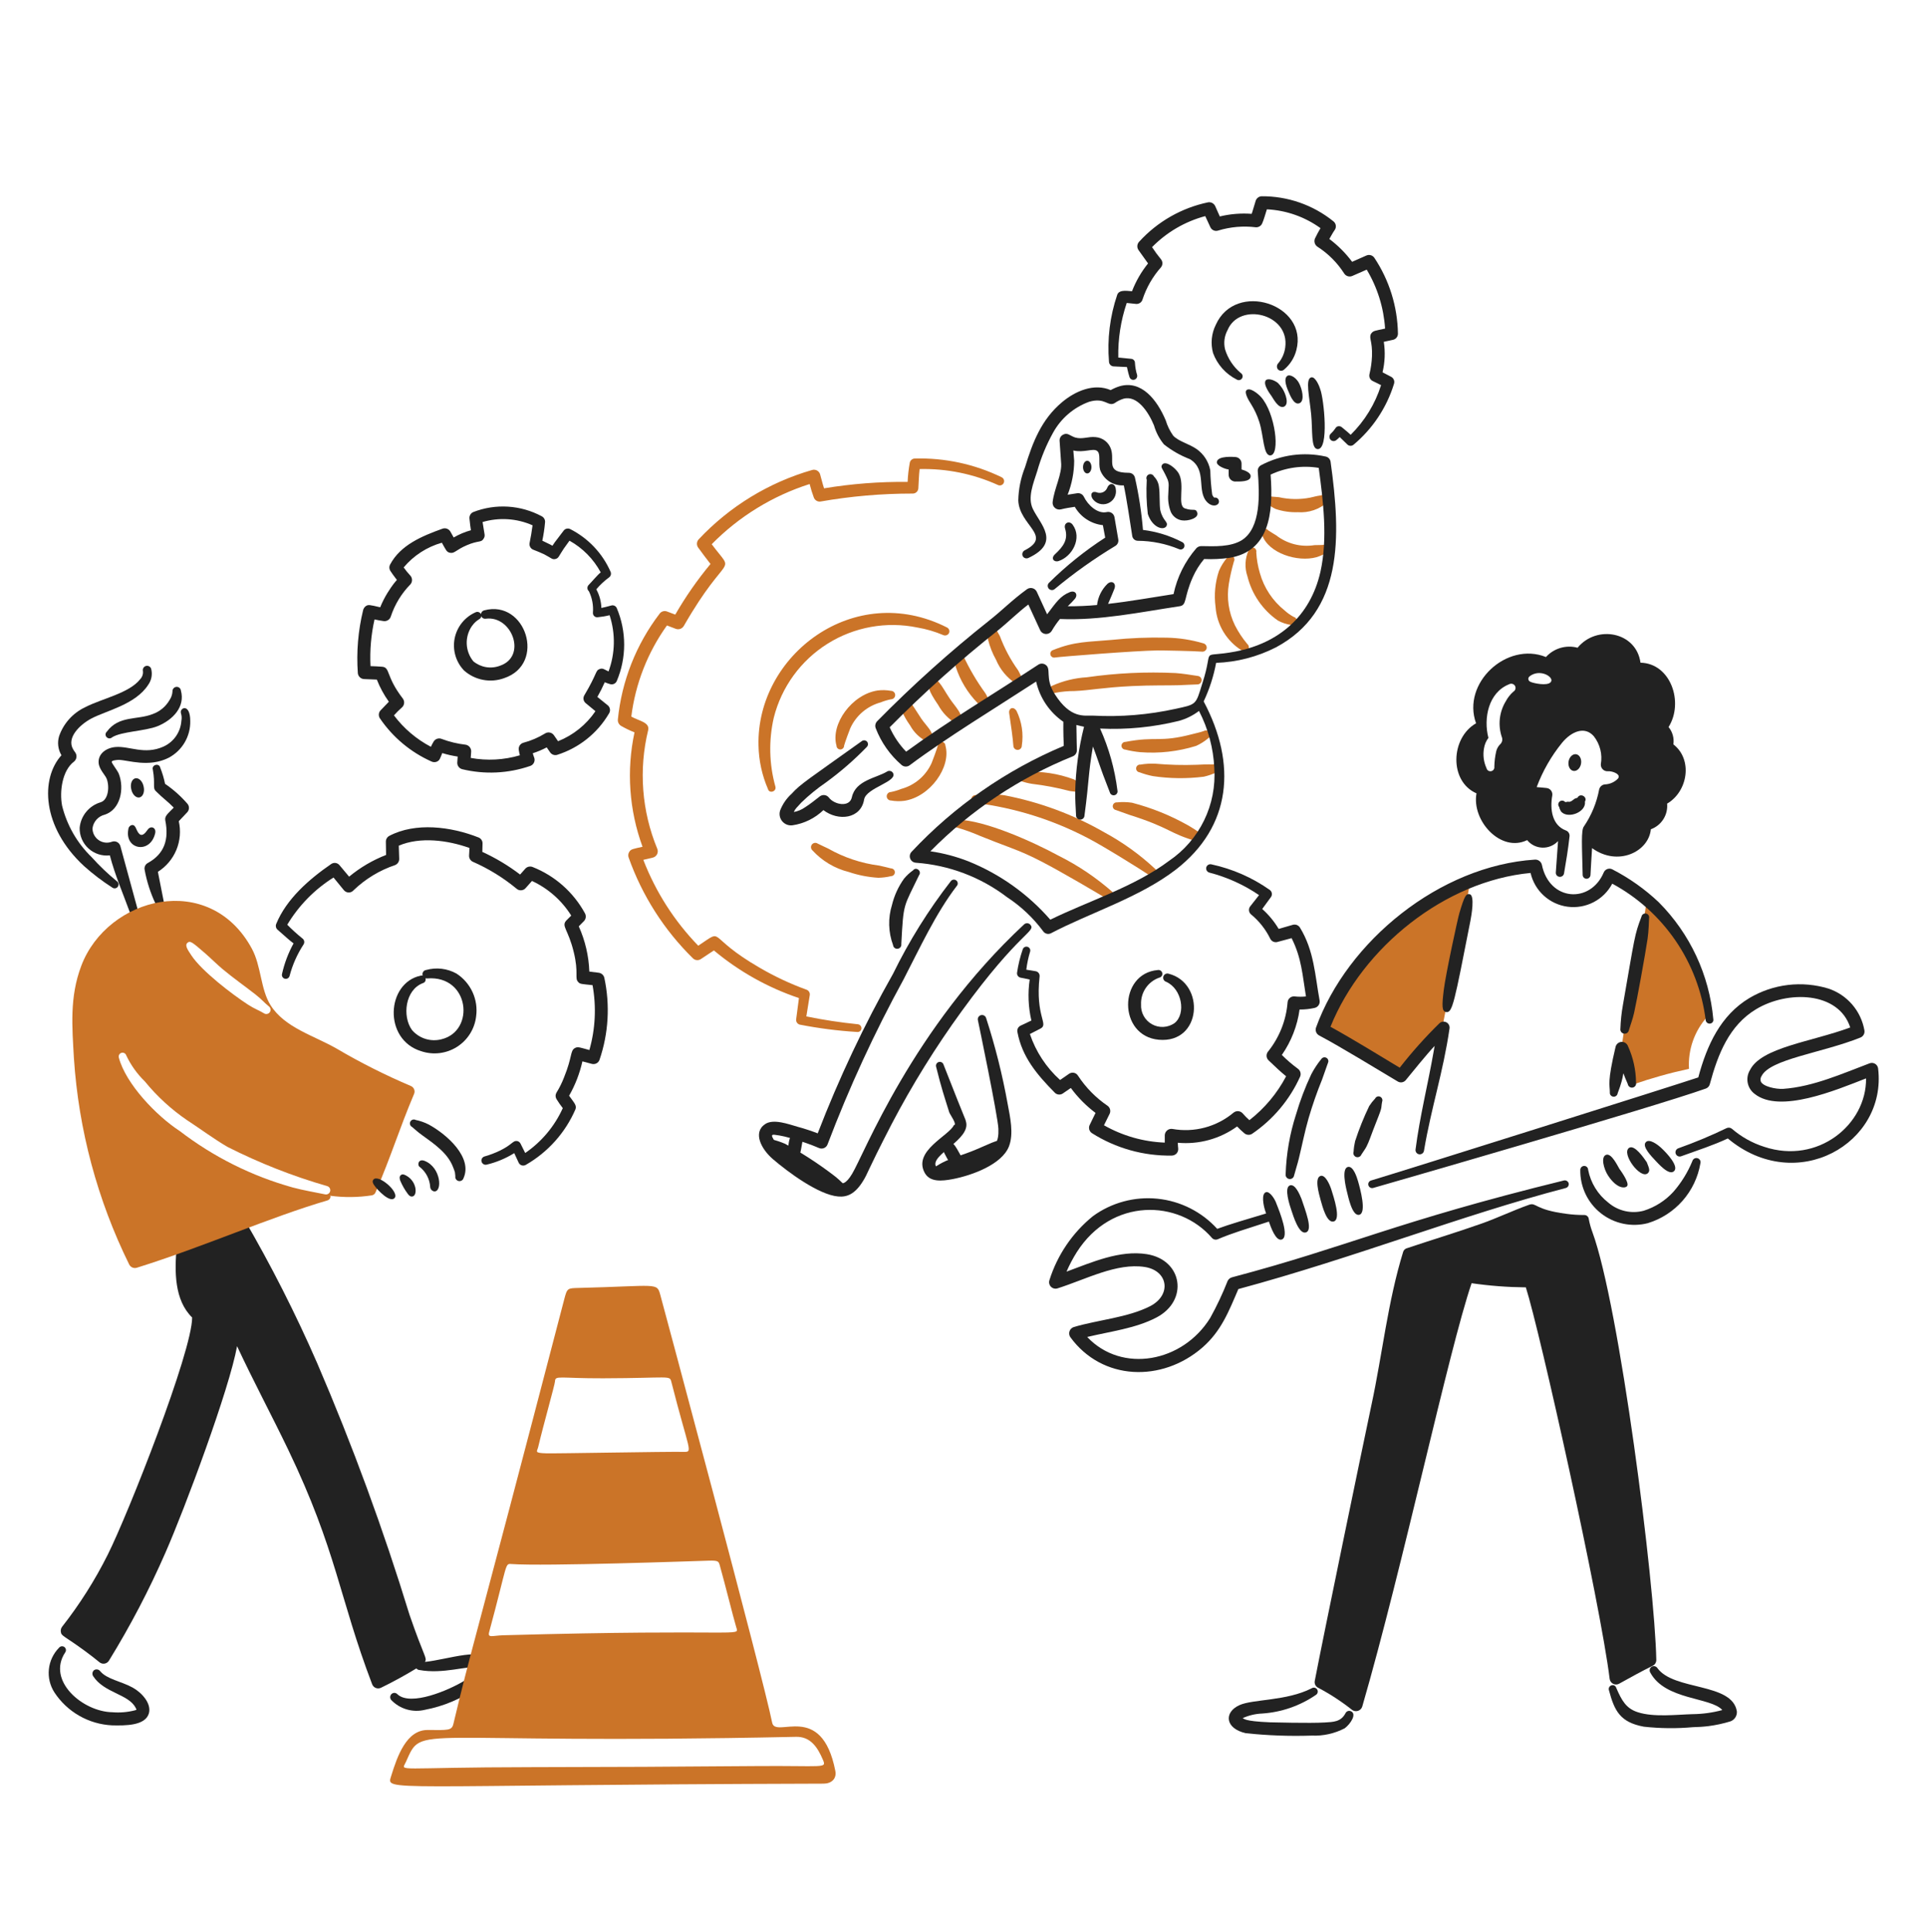 <svg width="364" height="365" viewBox="0 0 364 365" fill="none" xmlns="http://www.w3.org/2000/svg">
<path d="M177.147 140.878C177.04 141.353 176.093 143.911 175.989 144.136C175.456 145.329 174.665 146.389 173.672 147.239C172.679 148.088 171.51 148.707 170.249 149.05C169.617 149.307 168.963 149.504 168.294 149.638C168.082 149.638 167.878 149.722 167.728 149.873C167.578 150.023 167.494 150.226 167.494 150.439C167.494 150.651 167.578 150.855 167.728 151.005C167.878 151.155 168.082 151.24 168.294 151.24C169.123 151.389 169.971 151.41 170.806 151.302C175.7 150.574 179.724 144.893 178.581 140.869C178.58 140.775 178.561 140.682 178.525 140.595C178.488 140.508 178.435 140.43 178.368 140.364C178.301 140.297 178.221 140.245 178.134 140.21C178.047 140.174 177.954 140.156 177.859 140.157C177.765 140.157 177.672 140.176 177.585 140.213C177.499 140.25 177.42 140.303 177.354 140.37C177.288 140.437 177.235 140.516 177.2 140.604C177.164 140.691 177.146 140.784 177.147 140.878Z" fill="#CB7428"/>
<path d="M92.584 313.989C91.492 310.997 84.721 313.522 80.286 313.989C80.706 313.13 80.175 313.285 77.354 305.084C72.412 288.946 66.596 273.088 59.931 257.582C55.832 248.176 51.187 239.019 46.017 230.156C45.921 229.966 45.752 229.821 45.549 229.754C45.346 229.687 45.124 229.704 44.933 229.801C44.742 229.897 44.598 230.066 44.531 230.269C44.464 230.472 44.481 230.694 44.578 230.884L34.762 235.28C34.693 235.137 34.579 235.021 34.438 234.949C34.297 234.877 34.136 234.853 33.98 234.881C33.823 234.908 33.681 234.986 33.573 235.103C33.465 235.219 33.398 235.368 33.383 235.525C32.953 240.257 32.929 245.623 36.295 248.921C36.295 255.369 24.226 286 20.346 293.742C17.937 298.556 15.05 303.116 11.728 307.352C11.528 307.623 11.442 307.962 11.49 308.296C11.59 309.155 12.08 309.004 16.155 312.007C17.032 312.666 17.949 313.345 18.786 314.051C18.919 314.162 19.073 314.242 19.24 314.288C19.406 314.333 19.581 314.342 19.751 314.314C19.921 314.286 20.083 314.221 20.226 314.124C20.369 314.028 20.489 313.902 20.579 313.755C24.614 307.201 28.185 300.373 31.264 293.32C34.933 284.971 43.324 262.447 44.781 254.339C47.85 260.92 51.279 267.319 54.427 273.866C63.626 293.03 64.044 301.795 70.296 318.208C70.355 318.367 70.447 318.512 70.566 318.634C70.684 318.755 70.827 318.85 70.985 318.913C71.143 318.976 71.312 319.004 71.482 318.997C71.652 318.99 71.818 318.948 71.97 318.872C74.254 317.761 76.484 316.541 78.652 315.218C78.715 315.302 78.796 315.371 78.888 315.422C78.98 315.474 79.082 315.505 79.187 315.514C83.666 316.355 88.321 314.659 90.15 315.036C89.9 315.503 89.594 315.939 89.24 316.333C88.78 316.812 88.257 317.227 87.686 317.567C84.785 319.329 77.592 322.421 75.086 320.115C75.018 320.036 74.935 319.972 74.842 319.925C74.749 319.879 74.647 319.851 74.544 319.845C74.44 319.838 74.335 319.852 74.237 319.886C74.139 319.92 74.048 319.973 73.971 320.043C73.817 320.186 73.724 320.382 73.709 320.592C73.694 320.802 73.759 321.009 73.89 321.173C74.693 322.019 75.706 322.637 76.825 322.965C77.944 323.293 79.13 323.319 80.262 323.04C83.771 322.373 87.099 320.973 90.03 318.932C91.107 318.089 91.968 317.002 92.542 315.76C92.667 315.483 92.736 315.183 92.743 314.879C92.75 314.575 92.696 314.272 92.584 313.989Z" fill="#222222"/>
<path d="M25.604 322.63C24.259 320.053 19.669 319.867 17.596 316.682C17.483 316.507 17.438 316.298 17.467 316.092C17.496 315.886 17.598 315.698 17.754 315.561C17.931 315.435 18.149 315.381 18.364 315.411C18.579 315.442 18.774 315.553 18.91 315.723C20.149 317.263 22.945 317.657 25.098 318.862C26.812 319.823 28.63 321.844 28.128 323.7C27.442 326.082 23.627 326.024 21.19 325.977C19.007 325.874 16.879 325.256 14.98 324.172C13.082 323.088 11.468 321.57 10.27 319.741C9.44 318.446 9.074 316.907 9.234 315.376C9.393 313.846 10.068 312.415 11.147 311.318C11.206 311.243 11.279 311.179 11.363 311.131C11.446 311.084 11.538 311.053 11.633 311.041C11.728 311.029 11.825 311.036 11.918 311.061C12.01 311.086 12.097 311.13 12.173 311.188C12.249 311.247 12.312 311.32 12.36 311.404C12.408 311.487 12.438 311.579 12.45 311.674C12.462 311.769 12.456 311.866 12.43 311.959C12.405 312.051 12.362 312.138 12.303 312.214C8.783 317.57 15.648 323.412 21.234 323.498C22.666 323.616 24.108 323.493 25.5 323.134C25.871 322.979 25.855 323.121 25.604 322.63ZM25.762 323.03C25.722 323.03 25.762 322.972 25.762 322.972C25.802 322.992 25.802 323.005 25.762 323.03Z" fill="#222222"/>
<path d="M322.551 192.265C321.905 185.317 319.181 178.725 314.736 173.346C313.606 172.184 312.364 171.135 311.028 170.216C309.754 179.773 307.425 189.157 306.203 198.712C305.921 200.925 307.998 202.736 308.397 204.93C311.88 203.714 315.435 202.715 319.042 201.938C318.936 200.157 319.185 198.372 319.773 196.687C320.362 195.001 321.279 193.45 322.471 192.121L322.551 192.265Z" fill="#CB7428"/>
<path d="M272.236 195.185C274.111 185.701 275.983 176.194 277.696 166.686C267.556 170.973 258.991 178.293 253.177 187.642C251.907 189.87 250.775 192.174 249.788 194.541C252.284 195.75 254.695 197.128 257.004 198.665C259.523 200.138 262.226 201.317 264.779 202.822C266.134 201.561 267.266 200.052 268.567 198.691C269.659 197.55 270.958 196.565 272.036 195.415L272.236 195.185Z" fill="#CB7428"/>
<path d="M238.42 101.102C239.643 104.533 245.084 106.253 248.664 105.279C249.316 105.074 249.944 104.802 250.539 104.466C250.742 104.402 250.911 104.261 251.009 104.073C251.108 103.884 251.127 103.665 251.064 103.462C251.001 103.259 250.859 103.09 250.671 102.992C250.483 102.893 250.263 102.874 250.06 102.937C249.462 103.006 248.865 102.959 248.306 102.995C247.033 103.201 245.732 103.142 244.483 102.821C243.234 102.5 242.065 101.925 241.049 101.132C241.049 101.132 240.089 100.56 239.535 100.187C238.955 99.41 237.804 100.398 238.42 101.102Z" fill="#CB7428"/>
<path d="M239.383 95.141C239.853 95.548 240.376 95.889 240.939 96.155C242.285 96.611 243.704 96.82 245.125 96.77C246.15 96.85 247.18 96.721 248.153 96.39C249.126 96.06 250.022 95.535 250.787 94.848C250.96 94.738 251.085 94.565 251.133 94.365C251.182 94.165 251.152 93.954 251.048 93.776C250.945 93.599 250.777 93.468 250.579 93.411C250.381 93.355 250.169 93.377 249.988 93.474C249.511 93.636 248.992 93.656 248.514 93.778C248.15 93.852 247.835 93.951 247.476 94.022C245.524 94.4 243.516 94.371 241.576 93.936C241.234 93.887 240.253 93.845 239.981 93.807C239.895 93.767 239.801 93.745 239.706 93.741C239.61 93.738 239.515 93.754 239.426 93.788C239.337 93.822 239.256 93.873 239.187 93.939C239.118 94.004 239.062 94.083 239.024 94.171C238.948 94.348 238.943 94.547 239.009 94.728C239.076 94.908 239.21 95.056 239.383 95.141Z" fill="#CB7428"/>
<path d="M170.17 132.996C170.21 133.245 170.21 133.445 170.25 133.695C170.29 133.944 170.328 134.14 170.368 134.366C170.793 135.319 171.315 136.226 171.924 137.072C172.652 138.41 173.781 139.484 175.153 140.145C175.309 140.287 175.515 140.363 175.727 140.353C175.938 140.344 176.137 140.251 176.28 140.095C176.423 139.94 176.498 139.733 176.488 139.522C176.479 139.311 176.387 139.112 176.231 138.969C175.99 138.581 175.867 138.19 175.592 137.804C175.104 137.118 174.516 136.485 174.037 135.788C173.491 134.989 172.825 133.867 172.283 133.116C172.045 132.835 171.764 132.657 171.526 132.388C171.486 132.299 171.429 132.218 171.358 132.151C171.287 132.084 171.204 132.032 171.112 131.997C171.021 131.963 170.924 131.946 170.827 131.949C170.729 131.952 170.633 131.974 170.544 132.014C170.455 132.054 170.375 132.111 170.308 132.182C170.241 132.253 170.188 132.336 170.154 132.427C170.119 132.518 170.102 132.616 170.105 132.713C170.108 132.811 170.13 132.907 170.17 132.996Z" fill="#CB7428"/>
<path d="M175.313 128.788C175.475 129.88 175.171 130.209 177.226 133.209C178.008 134.636 179.152 135.832 180.544 136.676C180.613 136.754 180.696 136.818 180.79 136.863C180.884 136.908 180.986 136.935 181.089 136.94C181.193 136.945 181.297 136.93 181.395 136.895C181.493 136.859 181.583 136.805 181.66 136.734C181.814 136.591 181.908 136.394 181.923 136.184C181.938 135.974 181.873 135.766 181.74 135.602C181.499 135.149 181.341 134.703 181.061 134.272C180.544 133.46 179.905 132.745 179.386 131.964C178.578 130.75 177.96 129.598 177.434 128.992C177.193 128.688 176.915 128.475 176.676 128.18C176.596 127.999 176.447 127.858 176.262 127.787C176.077 127.716 175.872 127.722 175.691 127.802C175.51 127.883 175.369 128.032 175.298 128.217C175.227 128.402 175.233 128.607 175.313 128.788Z" fill="#CB7428"/>
<path d="M180.496 124.107C180.378 124.73 180.392 125.369 180.536 125.986C181.364 128.545 182.769 130.88 184.641 132.811C184.96 133.126 185.319 133.379 185.677 133.679C185.814 133.847 186.011 133.957 186.227 133.984C186.442 134.011 186.66 133.954 186.835 133.824C186.995 133.688 187.097 133.496 187.119 133.287C187.141 133.078 187.081 132.868 186.953 132.702C186.754 132.267 186.589 131.861 186.396 131.444C186.316 131.273 186.196 131.109 186.116 130.951C184.493 128.718 183.091 126.333 181.93 123.829C181.911 123.735 181.875 123.645 181.822 123.565C181.769 123.485 181.701 123.416 181.621 123.363C181.542 123.309 181.452 123.272 181.358 123.252C181.264 123.233 181.168 123.233 181.073 123.251C180.979 123.269 180.89 123.306 180.81 123.359C180.73 123.412 180.661 123.48 180.607 123.56C180.553 123.639 180.516 123.728 180.497 123.822C180.478 123.916 180.477 124.013 180.496 124.107Z" fill="#CB7428"/>
<path d="M186.635 119.019C186.532 119.617 186.532 120.229 186.635 120.828C186.965 122.17 187.475 123.461 188.151 124.666C188.916 126.49 190.207 128.046 191.858 129.134C191.927 129.213 192.01 129.276 192.104 129.322C192.197 129.368 192.299 129.395 192.402 129.401C192.506 129.407 192.61 129.392 192.708 129.358C192.806 129.323 192.897 129.27 192.974 129.2C193.129 129.057 193.223 128.861 193.238 128.651C193.253 128.441 193.187 128.233 193.054 128.07C192.776 127.584 192.581 127.085 192.297 126.614C190.872 124.628 189.719 122.46 188.868 120.169C188.786 119.998 188.158 118.93 188.071 118.744C188.053 118.65 188.016 118.56 187.964 118.48C187.911 118.399 187.843 118.33 187.763 118.277C187.684 118.223 187.595 118.185 187.501 118.165C187.407 118.146 187.31 118.145 187.216 118.163C187.121 118.181 187.031 118.218 186.951 118.271C186.871 118.323 186.802 118.391 186.748 118.471C186.694 118.55 186.656 118.64 186.637 118.734C186.618 118.828 186.617 118.925 186.635 119.019Z" fill="#CB7428"/>
<path d="M199.313 124.223C200.283 124.071 214.555 122.936 218.65 122.889C219.622 122.878 225.684 122.998 226.982 123.114C227.195 123.151 227.414 123.104 227.593 122.982C227.771 122.861 227.896 122.674 227.939 122.463C227.964 122.251 227.907 122.039 227.782 121.867C227.656 121.696 227.471 121.577 227.262 121.536C225.021 120.874 222.701 120.517 220.365 120.477C216.901 120.397 213.436 120.537 209.991 120.897C205.541 121.305 203.035 121.154 198.947 122.808C198.759 122.857 198.599 122.978 198.5 123.145C198.402 123.312 198.374 123.511 198.423 123.698C198.471 123.886 198.592 124.046 198.759 124.145C198.926 124.243 199.125 124.271 199.313 124.223Z" fill="#CB7428"/>
<path d="M199.313 130.901C200.523 130.671 201.751 130.556 202.983 130.559C205.924 130.432 208.208 129.902 213.786 129.625C217.477 129.443 220.702 129.523 222.679 129.46C223.834 129.42 224.99 129.343 226.146 129.31C226.354 129.319 226.557 129.246 226.712 129.108C226.867 128.969 226.963 128.776 226.978 128.569C226.994 128.361 226.928 128.156 226.796 127.996C226.663 127.836 226.473 127.733 226.266 127.711C224.87 127.501 223.476 127.268 222.08 127.165C216.472 126.895 210.851 127.162 205.294 127.96C203.051 128.093 200.849 128.629 198.797 129.543C198.707 129.577 198.625 129.629 198.555 129.694C198.485 129.76 198.429 129.839 198.39 129.926C198.35 130.013 198.328 130.108 198.326 130.203C198.323 130.299 198.339 130.395 198.372 130.484C198.406 130.574 198.458 130.656 198.523 130.726C198.589 130.796 198.668 130.852 198.755 130.891C198.843 130.931 198.937 130.952 199.033 130.955C199.128 130.958 199.224 130.942 199.313 130.908V130.901Z" fill="#CB7428"/>
<path d="M231.807 105.354C231.165 106.108 230.641 106.956 230.253 107.867C229.523 110.058 229.305 112.387 229.614 114.676C229.732 116.346 230.245 117.964 231.111 119.397C231.978 120.829 233.173 122.035 234.597 122.915C234.763 123.047 234.975 123.108 235.187 123.084C235.398 123.06 235.591 122.953 235.723 122.787C235.855 122.62 235.916 122.408 235.892 122.197C235.868 121.986 235.761 121.793 235.594 121.661C234.697 120.585 233.922 119.413 233.283 118.166C232.08 115.722 231.675 112.961 232.126 110.273C232.359 108.854 232.679 107.451 233.083 106.071C233.13 105.987 233.16 105.895 233.172 105.799C233.183 105.704 233.176 105.607 233.15 105.515C233.124 105.422 233.08 105.336 233.02 105.26C232.961 105.185 232.887 105.121 232.804 105.074C232.72 105.027 232.628 104.997 232.532 104.986C232.437 104.974 232.34 104.982 232.247 105.008C232.155 105.034 232.068 105.077 231.993 105.137C231.917 105.196 231.854 105.27 231.807 105.354Z" fill="#CB7428"/>
<path d="M235.872 103.934C235.161 105.492 235.075 107.263 235.632 108.882C236.469 112.271 238.51 115.238 241.374 117.233C242.165 117.668 243.028 117.955 243.922 118.079C244.025 118.114 244.133 118.128 244.241 118.12C244.349 118.112 244.454 118.082 244.549 118.032C244.645 117.982 244.73 117.913 244.798 117.829C244.867 117.745 244.917 117.648 244.947 117.545C244.977 117.441 244.985 117.332 244.972 117.224C244.958 117.117 244.923 117.014 244.868 116.921C244.813 116.827 244.74 116.746 244.653 116.682C244.565 116.618 244.466 116.573 244.361 116.548C243.743 116.21 243.167 115.8 242.646 115.325C240.39 113.518 238.758 111.048 237.98 108.264C237.602 106.986 237.375 105.668 237.303 104.338C237.344 104.152 237.313 103.958 237.216 103.794C237.118 103.631 236.962 103.511 236.779 103.459C236.596 103.407 236.4 103.428 236.231 103.516C236.063 103.604 235.934 103.754 235.872 103.934Z" fill="#CB7428"/>
<path d="M215.262 145.918C216.079 146.225 216.919 146.465 217.774 146.635C220.957 147.109 224.19 147.146 227.384 146.746C228.179 146.567 228.954 146.304 229.695 145.964C229.896 145.904 230.068 145.772 230.178 145.594C230.289 145.416 230.33 145.204 230.294 144.997C230.236 144.789 230.1 144.611 229.914 144.501C229.728 144.391 229.507 144.356 229.296 144.406C228.51 144.462 228.663 144.358 226.02 144.495C223.44 144.587 220.857 144.52 218.285 144.293C217.325 144.243 216.363 144.299 215.415 144.46C215.222 144.44 215.029 144.497 214.877 144.62C214.726 144.742 214.63 144.919 214.61 145.113C214.59 145.306 214.647 145.5 214.769 145.651C214.892 145.802 215.069 145.898 215.262 145.918Z" fill="#CB7428"/>
<path d="M212.551 141.625C213.481 141.86 214.428 142.023 215.383 142.112C218.948 142.389 222.534 141.986 225.948 140.924C226.768 140.552 227.532 140.069 228.219 139.488C228.405 139.384 228.542 139.211 228.602 139.007C228.661 138.803 228.639 138.584 228.54 138.396C228.428 138.211 228.249 138.078 228.04 138.023C227.831 137.969 227.61 137.998 227.422 138.105C226.791 138.35 225.657 138.585 225.191 138.713C218.894 140.351 218.477 139.042 212.591 140.169C212.495 140.166 212.4 140.182 212.311 140.216C212.222 140.25 212.14 140.302 212.07 140.368C212.001 140.433 211.945 140.512 211.906 140.599C211.867 140.687 211.846 140.781 211.843 140.877C211.84 140.972 211.857 141.067 211.891 141.157C211.925 141.246 211.976 141.328 212.042 141.397C212.108 141.467 212.187 141.522 212.274 141.561C212.361 141.6 212.455 141.622 212.551 141.625Z" fill="#CB7428"/>
<path d="M192.739 147.532C193.463 147.792 194.211 147.983 194.972 148.1C197.352 148.38 199.71 148.828 202.028 149.44C202.667 149.556 203.264 149.564 203.862 149.655C204.061 149.722 204.278 149.709 204.467 149.619C204.656 149.528 204.802 149.368 204.875 149.171C204.948 148.975 204.941 148.757 204.855 148.566C204.77 148.374 204.614 148.224 204.419 148.146C203.904 147.818 203.372 147.517 202.825 147.245C199.896 146.156 196.776 145.679 193.656 145.842C193.336 145.905 193.057 145.982 192.746 146.066C192.551 146.065 192.364 146.141 192.226 146.278C192.088 146.415 192.01 146.601 192.009 146.795C192.008 146.99 192.084 147.177 192.221 147.315C192.358 147.453 192.544 147.532 192.739 147.532Z" fill="#CB7428"/>
<path d="M210.836 153.06C211.243 153.192 212.952 153.826 213.269 153.931C221.213 156.438 220.731 157.44 226.191 158.987C226.384 159.077 226.605 159.087 226.805 159.014C227.005 158.941 227.168 158.792 227.258 158.599C227.348 158.406 227.358 158.185 227.285 157.985C227.212 157.784 227.063 157.621 226.87 157.531C226.053 156.933 225.202 156.382 224.322 155.881C221.021 154.031 217.497 152.613 213.835 151.662C212.898 151.523 211.947 151.501 211.005 151.596C210.909 151.586 210.813 151.594 210.72 151.621C210.628 151.648 210.542 151.693 210.467 151.753C210.392 151.813 210.329 151.887 210.283 151.972C210.237 152.056 210.207 152.149 210.197 152.244C210.186 152.34 210.195 152.437 210.222 152.529C210.248 152.621 210.293 152.707 210.353 152.782C210.414 152.857 210.488 152.92 210.572 152.966C210.656 153.013 210.749 153.042 210.845 153.052L210.836 153.06Z" fill="#CB7428"/>
<path d="M184.243 151.696C191.639 152.616 198.809 154.855 205.414 158.307C208.353 159.806 215.908 164.529 217.215 165.43C217.381 165.56 217.592 165.619 217.801 165.594C218.011 165.568 218.202 165.461 218.332 165.295C218.459 165.128 218.518 164.918 218.495 164.709C218.473 164.5 218.372 164.307 218.212 164.171C215.317 161.466 212.088 159.142 208.604 157.255C202.76 153.901 196.401 151.539 189.785 150.264C187.934 150.017 186.058 150.006 184.203 150.231C184.01 150.24 183.827 150.323 183.693 150.463C183.559 150.604 183.485 150.791 183.486 150.985C183.488 151.081 183.51 151.177 183.549 151.265C183.589 151.354 183.645 151.433 183.716 151.499C183.786 151.566 183.869 151.617 183.96 151.651C184.05 151.685 184.147 151.7 184.243 151.696Z" fill="#CB7428"/>
<path d="M180.615 156.312C182.153 156.746 183.659 157.287 185.122 157.93C194.183 161.615 192.571 160.025 209.402 169.982C209.575 170.105 209.789 170.155 209.998 170.121C210.207 170.087 210.394 169.972 210.518 169.8C210.635 169.624 210.68 169.409 210.643 169.201C210.606 168.993 210.49 168.807 210.32 168.682C207.186 165.896 203.698 163.536 199.946 161.664C195.201 159.093 186.132 154.963 180.768 154.852C180.575 154.832 180.381 154.889 180.23 155.012C180.079 155.134 179.982 155.312 179.962 155.506C179.942 155.699 179.999 155.893 180.122 156.044C180.244 156.195 180.422 156.292 180.615 156.312Z" fill="#CB7428"/>
<path d="M203.022 95.754C202.132 95.891 201.275 96.014 200.39 96.24C200.194 96.285 199.991 96.283 199.796 96.235C199.601 96.187 199.421 96.093 199.269 95.961C199.117 95.83 198.999 95.664 198.923 95.478C198.848 95.293 198.817 95.091 198.834 94.891C199.129 92.267 200.685 89.524 200.43 87.32L200.152 83.289C200.135 83.064 200.182 82.838 200.288 82.639C200.393 82.439 200.553 82.273 200.749 82.16C201.633 81.631 202.064 82.322 203.1 82.661C204.474 83.052 205.532 82.437 206.967 82.588C207.629 82.64 208.26 82.888 208.779 83.301C209.298 83.714 209.681 84.274 209.879 84.907C210.591 87.187 208.778 89.313 213.228 89.329C213.495 89.329 213.755 89.418 213.964 89.583C214.174 89.749 214.322 89.98 214.384 90.239C215.121 93.493 215.627 96.794 215.9 100.118C218.489 100.437 221.001 101.218 223.315 102.422C223.489 102.506 223.624 102.654 223.692 102.835C223.76 103.016 223.755 103.217 223.679 103.394C223.599 103.569 223.454 103.705 223.275 103.773C223.096 103.841 222.897 103.836 222.721 103.758C220.244 102.73 217.591 102.191 214.908 102.173C214.652 102.167 214.407 102.07 214.217 101.899C214.027 101.728 213.904 101.495 213.871 101.241C213.55 99.143 212.735 93.736 212.276 91.704C211.318 91.761 210.367 91.509 209.563 90.985C208.759 90.46 208.145 89.692 207.81 88.793C207.428 87.422 208.001 85.711 207.213 85.18C206.485 84.634 204.727 85.588 202.747 85.111L202.907 87.064C202.894 89.257 202.475 91.43 201.671 93.472C202.27 93.375 202.867 93.29 203.466 93.191C203.722 93.151 203.984 93.195 204.214 93.315C204.443 93.436 204.628 93.627 204.74 93.861C205.499 95.434 207.335 97.137 209.046 96.751C209.207 96.712 209.374 96.706 209.538 96.735C209.701 96.763 209.857 96.825 209.995 96.916C210.133 97.007 210.251 97.126 210.342 97.265C210.432 97.404 210.493 97.56 210.52 97.723L211.237 101.909C211.281 102.147 211.251 102.393 211.151 102.614C211.052 102.835 210.888 103.02 210.68 103.145C206.664 105.562 202.839 108.283 199.238 111.284C199.08 111.424 198.874 111.496 198.664 111.484C198.454 111.473 198.256 111.379 198.115 111.223C197.973 111.068 197.898 110.862 197.907 110.652C197.916 110.441 198.007 110.243 198.161 110.099C201.392 106.9 204.946 104.044 208.766 101.576L208.327 99.221C207.232 99.103 206.18 98.728 205.258 98.125C204.336 97.522 203.569 96.71 203.022 95.754Z" fill="#222222"/>
<path d="M209.8 73.704C210.344 73.4 210.919 73.153 211.514 72.967C215.615 71.795 218.556 75.515 220.205 79.435C220.51 80.46 220.982 81.427 221.601 82.298C222.594 83.39 224.558 83.82 226.027 84.837C227.389 85.792 228.32 87.245 228.619 88.881C228.652 90.416 228.774 91.947 228.983 93.468C229.046 93.6 229.203 93.933 229.347 93.988C229.347 93.988 229.307 94.028 229.347 94.026C229.439 94.001 229.535 93.994 229.63 94.007C229.725 94.02 229.817 94.052 229.899 94.101C229.981 94.151 230.052 94.216 230.108 94.294C230.164 94.372 230.203 94.46 230.224 94.554C230.471 95.364 229.259 96.01 228.111 94.956C225.89 92.863 228.147 88.788 224.762 86.75C222.994 86.074 221.339 85.13 219.857 83.953C218.996 82.899 218.358 81.681 217.983 80.373C216.96 77.879 214.818 74.601 212.202 75.342C211.617 75.524 211.064 75.797 210.564 76.152C209.29 76.925 208.786 75.013 205.739 75.906C202.834 76.962 200.411 79.038 198.922 81.747C197.648 84.04 196.645 86.473 195.931 88.998C195.203 91.311 194.066 93.97 195.094 96.136C196.468 99.028 200.498 102.506 194.257 105.418C194.066 105.51 193.846 105.524 193.645 105.456C193.443 105.388 193.277 105.243 193.181 105.054C193.095 104.862 193.084 104.644 193.152 104.445C193.22 104.246 193.36 104.08 193.545 103.98C198.914 101.25 192.539 99.306 192.35 94.556C192.393 92.402 192.825 90.274 193.624 88.273C195.08 83.487 196.747 79.253 200.561 76.03C203.159 73.83 206.691 72.368 209.8 73.704Z" fill="#222222"/>
<path d="M220.402 90.248C220.948 91.34 220.706 91.886 220.68 93.387C220.586 94.518 220.75 95.655 221.159 96.713C221.345 97.13 221.631 97.495 221.993 97.774C222.355 98.054 222.781 98.239 223.232 98.312C224.388 98.509 226.559 97.894 226.144 96.809C225.815 95.946 225.436 96.611 223.873 96.072C222.262 95.59 223.916 91.638 222.637 89.414C222.053 88.422 220.245 86.987 219.566 87.745C219.137 88.308 219.585 88.433 220.402 90.248Z" fill="#222222"/>
<path d="M216.618 90.647C216.494 92.802 216.56 94.963 216.816 97.106C217.666 99.695 219.783 100.286 220.325 99.416C220.774 98.552 219.653 98.506 219.169 96.373C218.987 95.401 219.111 93.179 218.929 92.031C218.851 91.267 218.513 90.554 217.972 90.01C217.887 89.831 217.735 89.692 217.548 89.625C217.361 89.558 217.156 89.567 216.976 89.652C216.797 89.736 216.658 89.889 216.591 90.075C216.523 90.262 216.533 90.468 216.618 90.647Z" fill="#222222"/>
<path d="M199.952 106.006C202.56 105.161 204.456 101.638 202.624 99.141C201.983 98.267 200.871 98.817 201.188 99.858C201.828 101.964 200.855 103.247 199.275 104.723C198.425 105.514 199.107 106.279 199.952 106.006Z" fill="#222222"/>
<path d="M236.275 76.276C236.949 77.344 237.484 78.493 237.869 79.696C238.717 82.342 238.619 86.066 239.942 86.044C241.893 85.997 240.896 77.982 238.187 74.993C237.654 74.396 236.058 73.086 235.437 73.743C234.999 74.211 235.925 75.749 236.275 76.276Z" fill="#222222"/>
<path d="M240.179 74.824C240.543 75.355 241.47 77.208 242.493 76.853C243.546 76.451 242.922 74.487 242.214 73.368C241.974 73.017 241.707 72.685 241.417 72.374C240.64 71.752 239.497 71.428 239.104 71.852C238.485 72.633 240.057 74.635 240.179 74.824Z" fill="#222222"/>
<path d="M243.411 74.029C243.664 74.608 244.353 76.433 245.323 76.224C246.403 75.991 246.082 74.074 245.644 72.986C245.009 71.21 243.656 70.751 243.25 70.968C242.242 71.508 243.258 73.665 243.411 74.029Z" fill="#222222"/>
<path d="M247.676 78.325C247.976 81.465 247.6 84.755 248.872 84.846C251.107 85.006 250.075 75.337 249.39 73.544C249.274 73.098 248.491 71.087 247.676 71.3C246.526 71.602 247.352 74.956 247.676 78.325Z" fill="#222222"/>
<path d="M155.536 153.06C153.93 154.604 151.881 155.607 149.676 155.928C149.316 155.972 148.951 155.924 148.614 155.79C148.278 155.655 147.981 155.438 147.75 155.158C147.52 154.878 147.364 154.544 147.296 154.188C147.229 153.832 147.252 153.464 147.365 153.12C147.834 151.908 148.582 150.824 149.549 149.955C151.174 148.135 152.799 147.17 162.745 140.054C162.893 139.927 163.084 139.862 163.278 139.875C163.472 139.888 163.653 139.976 163.783 140.121C163.906 140.271 163.967 140.462 163.952 140.655C163.937 140.848 163.848 141.028 163.703 141.157C161.333 143.6 158.759 145.836 156.008 147.84C154.348 148.976 152.788 150.251 151.343 151.651C150.511 152.608 150.251 152.723 149.947 153.42C150.707 153.28 151.428 152.977 152.06 152.532C153.05 151.908 153.975 151.149 154.852 150.466C154.979 150.368 155.124 150.296 155.279 150.254C155.434 150.212 155.596 150.2 155.755 150.221C155.914 150.241 156.068 150.293 156.207 150.373C156.346 150.453 156.469 150.559 156.567 150.686C157.584 152.039 160.481 152.614 160.913 150.628C161.608 147.42 165.526 147.005 167.53 145.787C167.705 145.666 167.919 145.618 168.129 145.655C168.338 145.691 168.524 145.807 168.648 145.98C169.772 147.682 163.606 148.792 163.224 151.067C162.614 154.7 158.374 155.218 155.536 153.06Z" fill="#222222"/>
<path d="M251.341 87.249C251.308 87.002 251.197 86.773 251.025 86.593C250.853 86.414 250.629 86.293 250.384 86.249C246.265 85.336 241.955 85.917 238.224 87.887C238.013 87.995 237.839 88.164 237.725 88.372C237.612 88.58 237.563 88.818 237.586 89.054C237.928 93.355 238.217 99.71 234.595 102.043C232.477 103.361 229.441 103.226 226.94 103.177C226.762 103.174 226.584 103.208 226.42 103.277C226.255 103.347 226.107 103.451 225.985 103.581C223.835 106.057 222.352 109.04 221.675 112.248C217.653 112.865 213.485 113.62 209.31 114.092C209.856 112.841 210.349 111.658 210.511 111.227C210.901 110.195 210.025 109.571 209.195 110.304C208.099 111.374 207.404 112.787 207.226 114.308C205.372 114.472 203.522 114.561 201.695 114.539C202.241 114.023 202.711 113.52 203.015 113.169C203.69 112.39 203.151 111.445 202.076 111.875C200.256 112.603 199.473 113.85 197.793 116.061L195.84 111.8C195.762 111.637 195.65 111.493 195.511 111.378C195.372 111.263 195.21 111.179 195.036 111.133C194.861 111.086 194.679 111.078 194.501 111.109C194.323 111.14 194.154 111.21 194.006 111.313C191.103 113.424 189.428 115.211 186.908 117.202C179.452 123.112 172.368 129.476 165.696 136.257C165.528 136.429 165.412 136.644 165.363 136.879C165.313 137.114 165.332 137.358 165.417 137.582C166.45 140.273 168.135 142.665 170.32 144.544C170.532 144.72 170.797 144.819 171.072 144.826C171.347 144.833 171.616 144.747 171.836 144.582C178.834 139.35 188.034 133.769 195.718 128.768C196.417 131.858 198.253 134.572 200.862 136.37C200.862 136.614 200.823 138.238 200.942 140.92C190.054 145.495 180.255 152.318 172.186 160.94C172.027 161.108 171.919 161.317 171.875 161.544C171.83 161.771 171.851 162.005 171.935 162.22C172.018 162.436 172.161 162.623 172.346 162.76C172.532 162.898 172.753 162.98 172.983 162.997C179.234 163.44 185.221 165.698 190.207 169.494C192.839 171.218 195.147 173.392 197.025 175.915C197.181 176.16 197.424 176.336 197.704 176.41C197.985 176.485 198.283 176.451 198.539 176.316C205.796 172.494 215.245 169.582 222.103 164.304C232.626 156.156 233.66 144.362 227.366 132.519C228.461 130.204 229.251 127.757 229.718 125.239C233.647 125.097 237.498 124.099 241.002 122.316C253.718 115.513 253.343 101.583 251.341 87.249ZM229.374 145.124C229.603 148.534 228.936 151.944 227.44 155.015C225.943 158.087 223.668 160.713 220.842 162.633C214.302 167.547 205.452 170.291 198.396 173.76C194.182 168.915 188.881 165.137 182.926 162.735C180.614 161.829 178.206 161.192 175.749 160.837C183.382 153.08 192.529 146.977 202.622 142.906C202.858 142.814 203.06 142.653 203.203 142.443C203.345 142.233 203.42 141.985 203.419 141.732C203.395 140.4 203.368 140.576 203.324 136.971C203.703 137.071 204.301 137.213 204.767 137.306C203.75 141.349 203.19 145.494 203.098 149.662C203.098 151.13 203.178 152.574 203.259 154.03C203.251 154.241 203.328 154.447 203.473 154.601C203.617 154.756 203.817 154.847 204.028 154.854C204.24 154.861 204.445 154.784 204.6 154.64C204.755 154.496 204.846 154.296 204.853 154.084C205.79 147.039 205.51 146.504 206.447 141.042C207.006 142.484 207.485 143.934 208.003 145.377C208.367 146.469 209.479 149.216 209.641 149.702C209.665 149.796 209.707 149.885 209.766 149.963C209.824 150.041 209.897 150.106 209.98 150.156C210.064 150.206 210.156 150.239 210.253 150.253C210.349 150.267 210.447 150.262 210.541 150.238C210.636 150.214 210.724 150.172 210.802 150.113C210.88 150.055 210.946 149.982 210.996 149.899C211.045 149.815 211.078 149.723 211.092 149.626C211.106 149.53 211.101 149.432 211.077 149.338C210.574 145.3 209.47 141.361 207.801 137.65C212.815 137.888 217.837 137.398 222.711 136.194C224.076 135.813 225.357 135.177 226.485 134.319C228.215 137.668 229.201 141.35 229.376 145.115L229.374 145.124ZM249.43 108C247.508 116.523 241.484 121.534 233.321 123.106C226.32 124.429 229.474 121.919 227.102 129.156C225.863 133.147 226.076 133.056 222.119 133.91C216.966 135.05 211.681 135.486 206.411 135.204C204.773 135.165 202.214 135.797 199.275 131.2C197.236 128.046 198.758 126.302 197.4 125.536C197.204 125.426 196.981 125.372 196.756 125.38C196.531 125.388 196.313 125.459 196.126 125.583C187.843 131.043 179.322 136.07 171.168 142.016C169.87 140.674 168.817 139.115 168.058 137.41C174.487 130.91 181.303 124.805 188.469 119.128C190.324 117.65 192.373 115.622 194.25 114.214L196.483 119.068C196.578 119.27 196.727 119.444 196.912 119.569C197.098 119.694 197.314 119.767 197.538 119.78C197.762 119.792 197.985 119.744 198.184 119.64C198.382 119.536 198.549 119.38 198.667 119.189C199.124 118.402 199.644 117.652 200.221 116.947C207.73 117.278 215.478 115.639 222.827 114.538C224.245 114.334 223.581 112.92 225.299 109.078C225.85 107.829 226.575 106.665 227.452 105.62C229.037 105.688 230.625 105.614 232.197 105.399C239.68 104.202 240.583 97.184 240.012 89.671C242.841 88.332 246.012 87.887 249.101 88.397C249.947 94.652 250.824 101.732 249.43 108Z" fill="#222222"/>
<path d="M154.46 214.129C158.461 203.744 163.218 193.667 168.693 183.978C171.723 177.783 175.382 171.915 179.613 166.468C179.672 166.392 179.747 166.328 179.832 166.281C179.917 166.234 180.01 166.204 180.107 166.194C180.203 166.183 180.301 166.192 180.394 166.22C180.487 166.248 180.573 166.294 180.648 166.355C180.724 166.416 180.787 166.491 180.833 166.577C180.878 166.663 180.906 166.757 180.913 166.854C180.921 166.951 180.908 167.048 180.876 167.14C180.845 167.232 180.794 167.316 180.728 167.387C176.744 172.589 173.719 179.175 170.682 185.041C165.19 195.075 160.396 205.477 156.337 216.171C156.284 216.331 156.198 216.478 156.085 216.604C155.971 216.729 155.833 216.829 155.679 216.897C155.525 216.966 155.358 217.001 155.189 217.002C155.02 217.002 154.853 216.967 154.699 216.899C153.197 216.252 151.651 215.71 150.074 215.279C148.849 214.842 147.578 214.545 146.287 214.392C146.128 214.392 146.008 214.372 145.923 214.429C145.762 214.522 145.842 214.671 145.882 214.815C146.292 215.691 146.875 216.476 147.597 217.121C149.854 219.123 155.059 222.91 158.042 223.527C159.096 223.731 159.758 223.771 160.954 221.784C163.225 218.067 172.325 194.302 193.448 174.646C193.608 174.501 193.818 174.424 194.033 174.431C194.248 174.437 194.453 174.526 194.604 174.68C195.794 176.051 192.649 175.896 181.647 191.06C176.72 197.843 172.295 204.978 168.41 212.407C163.471 221.991 164.042 221.469 163.069 223.063C161.498 225.653 159.964 226.201 158.324 226.057C154.611 225.74 148.756 221.37 146.004 219.004C143.82 217.132 142.144 213.985 144.528 212.38C146.11 211.317 148.958 212.4 150.749 212.909C151.969 213.23 153.607 213.79 154.46 214.129Z" fill="#222222"/>
<path d="M145.053 216.564C145.339 216.779 146.42 217.667 147.166 218.135C155.819 223.557 154.967 223.613 158.769 225.366C158.944 225.477 159.155 225.514 159.357 225.471C159.559 225.428 159.737 225.308 159.851 225.136C159.966 224.964 160.009 224.753 159.97 224.55C159.932 224.347 159.816 224.167 159.646 224.048C158.981 223.315 158.25 222.645 157.462 222.046C154.563 219.831 151.497 217.842 148.291 216.099C147.454 215.738 146.587 215.453 145.699 215.247C145.613 215.204 145.519 215.179 145.423 215.173C145.327 215.167 145.23 215.18 145.139 215.211C145.048 215.243 144.964 215.291 144.891 215.355C144.819 215.419 144.76 215.496 144.718 215.583C144.675 215.669 144.65 215.763 144.644 215.859C144.638 215.955 144.651 216.052 144.682 216.143C144.713 216.234 144.762 216.318 144.826 216.391C144.889 216.463 144.967 216.522 145.053 216.564Z" fill="#222222"/>
<path d="M150.514 218.73C151.118 218.122 151.08 218.608 151.631 215.386C151.631 214.624 151.56 214.946 151.471 214.433C151.523 214.23 151.494 214.015 151.392 213.833C151.289 213.651 151.12 213.515 150.92 213.454C150.721 213.393 150.505 213.411 150.318 213.505C150.131 213.599 149.987 213.761 149.917 213.958C149.72 214.134 149.546 214.335 149.398 214.555C149.169 215.064 149.021 215.606 148.96 216.162C148.596 217.86 148.889 218.109 149.078 218.473C149.06 218.568 149.062 218.666 149.082 218.761C149.103 218.856 149.142 218.946 149.198 219.025C149.254 219.104 149.325 219.172 149.407 219.223C149.489 219.275 149.581 219.309 149.677 219.325C149.771 219.344 149.868 219.343 149.962 219.323C150.056 219.303 150.145 219.263 150.224 219.208C150.302 219.152 150.368 219.081 150.418 218.999C150.468 218.916 150.501 218.825 150.514 218.73Z" fill="#222222"/>
<path d="M172.481 164.426C171.842 164.875 171.266 165.407 170.769 166.008C169.702 167.498 168.93 169.178 168.495 170.958C167.72 173.445 167.789 176.119 168.694 178.562C168.704 178.666 168.735 178.767 168.785 178.858C168.835 178.95 168.903 179.03 168.985 179.094C169.067 179.159 169.161 179.206 169.262 179.232C169.363 179.259 169.468 179.265 169.571 179.25C169.676 179.238 169.776 179.205 169.868 179.152C169.959 179.1 170.039 179.029 170.102 178.945C170.166 178.862 170.211 178.766 170.237 178.663C170.262 178.561 170.267 178.455 170.25 178.351C170.678 170.343 170.654 171.544 173.599 165.36C174.183 164.596 173.056 163.677 172.481 164.426Z" fill="#222222"/>
<path d="M180.179 212.565V212.587C180.898 212.518 179.422 210.547 179.302 210.139C178.345 207.058 177.868 205.74 176.831 201.563C176.774 201.378 176.794 201.178 176.884 201.007C176.975 200.836 177.131 200.709 177.316 200.652C177.501 200.596 177.701 200.615 177.872 200.706C178.042 200.797 178.17 200.952 178.227 201.137C182.777 212.752 182.307 211.24 182.453 211.859C183.517 215.266 175.693 218.127 176.791 220.365C177.109 221.104 182.515 219.907 185.603 218.181C187.969 216.851 188.697 215.794 188.593 213.267C188.504 210.901 184.771 192.973 184.726 192.782C184.698 192.679 184.691 192.573 184.705 192.468C184.719 192.364 184.753 192.263 184.806 192.171C184.859 192.079 184.929 191.999 185.013 191.935C185.097 191.871 185.192 191.823 185.295 191.796C185.397 191.769 185.503 191.762 185.608 191.775C185.713 191.789 185.814 191.823 185.905 191.876C185.997 191.929 186.077 191.999 186.141 192.083C186.206 192.167 186.253 192.263 186.28 192.365C187.999 197.674 189.358 203.093 190.346 208.585C190.81 211.073 191.514 214.196 190.586 216.593C189.254 220.023 183.577 222.076 179.981 222.768C177.901 223.161 175.613 223.399 174.639 221.525C172.483 217.412 179.277 214.576 180.179 212.583C180.179 212.549 180.219 212.485 180.219 212.458C180.216 212.481 180.179 212.53 180.179 212.565Z" fill="#222222"/>
<path d="M177.268 221.737C179.609 221.627 181.901 221.034 184.002 219.996C186.294 219.337 188.409 218.171 190.19 216.585C190.365 216.475 190.491 216.302 190.541 216.102C190.59 215.901 190.561 215.689 190.457 215.511C190.354 215.332 190.185 215.2 189.987 215.143C189.788 215.086 189.575 215.109 189.393 215.206C189.007 215.34 187.915 215.664 187.32 215.912C186.004 216.458 184.725 217.066 183.372 217.588C182.053 218.097 180.655 218.536 179.305 219.071C178.44 219.412 177.612 219.839 176.833 220.345C176.742 220.374 176.657 220.42 176.583 220.481C176.51 220.543 176.449 220.618 176.405 220.703C176.36 220.788 176.333 220.88 176.324 220.976C176.316 221.071 176.326 221.167 176.354 221.259C176.383 221.35 176.429 221.435 176.491 221.509C176.552 221.582 176.627 221.643 176.712 221.687C176.797 221.732 176.89 221.759 176.985 221.768C177.081 221.776 177.177 221.766 177.268 221.737Z" fill="#222222"/>
<path d="M178.062 216.403C178.043 216.556 178.043 216.712 178.062 216.865C178.056 217.007 178.069 217.149 178.102 217.287C178.559 218.263 179.079 219.208 179.659 220.116C179.876 220.417 180.146 220.678 180.456 220.884C180.548 221.077 180.712 221.227 180.912 221.303C181.113 221.378 181.335 221.373 181.531 221.288C181.628 221.246 181.715 221.185 181.788 221.109C181.861 221.032 181.918 220.942 181.955 220.843C181.992 220.745 182.009 220.64 182.005 220.534C182 220.429 181.975 220.326 181.93 220.23C181.93 219.02 182.101 219.457 181.093 217.633C180.132 215.891 179.915 215.951 179.298 215.64C178.814 214.799 177.509 215.602 178.062 216.403Z" fill="#222222"/>
<path d="M206.332 94.168C206.64 94.642 207.104 94.994 207.643 95.163C208.183 95.332 208.765 95.308 209.289 95.095C209.812 94.881 210.246 94.492 210.514 93.995C210.782 93.496 210.868 92.921 210.758 92.366C210.647 91.325 209.618 91.067 209.162 92.142C209.025 92.496 208.762 92.787 208.424 92.959C208.086 93.131 207.696 93.172 207.329 93.074C206.33 92.65 205.864 93.289 206.332 94.168Z" fill="#222222"/>
<path d="M32.819 152.586C31.689 151.409 30.852 150.886 29.471 149.507C28.759 148.844 29.376 148.253 28.872 145.421C28.586 144.487 30.075 144.094 30.268 145.031C30.663 146.022 30.967 147.046 31.178 148.091C32.76 149.17 34.194 150.452 35.444 151.904C35.617 152.132 35.704 152.414 35.689 152.7C35.675 152.986 35.56 153.257 35.366 153.467L33.77 155.156C34.183 156.962 34.025 158.851 33.319 160.564C32.612 162.276 31.39 163.726 29.824 164.715L30.939 170.366C30.976 170.465 30.992 170.571 30.986 170.677C30.979 170.783 30.951 170.887 30.902 170.981C30.853 171.075 30.785 171.159 30.702 171.225C30.619 171.291 30.523 171.34 30.421 171.367C30.219 171.428 30 171.407 29.814 171.308C29.628 171.209 29.488 171.041 29.425 170.839C28.439 168.767 27.73 166.575 27.318 164.318C27.268 164.071 27.299 163.815 27.407 163.587C27.514 163.36 27.692 163.173 27.915 163.055C31.072 161.317 31.94 158.598 31.223 155.007C31.056 154.166 31.773 153.671 32.819 152.586Z" fill="#222222"/>
<path d="M20.748 161.607C20.021 161.69 19.286 161.617 18.59 161.393C17.894 161.168 17.255 160.797 16.715 160.305C16.174 159.812 15.746 159.21 15.458 158.538C15.17 157.866 15.03 157.14 15.046 156.409C15.146 155.295 15.58 154.237 16.292 153.374C17.003 152.511 17.959 151.882 19.033 151.571C20.489 151.091 20.717 148.588 20.151 147.136C19.874 146.424 18.742 145.372 18.635 144.171C18.478 142.42 20.069 141.27 21.865 141.135C24.453 140.93 27.293 142.662 30.874 141.061C31.828 140.63 32.648 139.948 33.245 139.088C33.842 138.228 34.194 137.222 34.263 136.178C34.357 135.707 34.329 135.219 34.183 134.762C33.857 133.71 35.938 132.742 35.938 136.245C35.965 137.661 35.599 139.057 34.881 140.277C34.163 141.498 33.122 142.496 31.872 143.161C28.13 145.063 24.204 143.605 22.462 143.569C22.08 143.569 21.106 143.663 21.106 143.933C21.106 144.266 22.189 145.525 22.462 146.246C23.52 149.032 22.746 152.958 19.79 153.917C19.186 154.062 18.64 154.387 18.226 154.851C17.812 155.314 17.549 155.892 17.472 156.509C17.473 156.943 17.579 157.37 17.78 157.755C17.981 158.14 18.271 158.47 18.627 158.719C18.983 158.968 19.393 159.127 19.823 159.184C20.253 159.241 20.691 159.194 21.099 159.046C21.259 158.981 21.431 158.951 21.603 158.957C21.776 158.963 21.945 159.006 22.1 159.082C22.254 159.158 22.391 159.267 22.501 159.4C22.611 159.533 22.691 159.688 22.737 159.854L25.966 171.684C26.023 171.886 26.001 172.102 25.904 172.288C25.808 172.474 25.645 172.617 25.447 172.687C25.347 172.72 25.241 172.732 25.136 172.723C25.031 172.714 24.929 172.684 24.836 172.635C24.743 172.585 24.661 172.518 24.595 172.436C24.528 172.355 24.479 172.26 24.45 172.159C23.21 168.743 21.723 165.351 20.748 161.607Z" fill="#222222"/>
<path d="M21.177 139.306C22.902 138.192 27.469 138.141 29.789 137.189C32.689 135.997 35.004 133.52 34.174 130.484C34.164 130.38 34.133 130.279 34.084 130.186C34.034 130.094 33.966 130.012 33.885 129.946C33.803 129.88 33.71 129.831 33.609 129.801C33.508 129.772 33.403 129.763 33.298 129.775C33.087 129.799 32.894 129.906 32.759 130.071C32.625 130.236 32.56 130.447 32.58 130.659C32.541 131.236 32.348 131.792 32.023 132.27C31.316 133.491 30.2 134.423 28.872 134.9C25.927 136.083 22.466 135.127 20.18 138.236C20.106 138.3 20.047 138.378 20.005 138.466C19.963 138.553 19.94 138.649 19.936 138.746C19.932 138.843 19.949 138.94 19.984 139.031C20.02 139.122 20.073 139.204 20.142 139.273C20.207 139.344 20.286 139.401 20.374 139.441C20.461 139.481 20.556 139.503 20.652 139.506C20.749 139.509 20.845 139.493 20.935 139.459C21.025 139.424 21.107 139.372 21.177 139.306Z" fill="#222222"/>
<path d="M11.61 142.692C11.287 142.152 11.081 141.551 11.006 140.926C10.93 140.302 10.986 139.669 11.171 139.068C11.585 137.88 12.232 136.787 13.074 135.853C13.916 134.918 14.936 134.16 16.074 133.624C19.186 131.997 24.413 130.984 26.481 128.321C26.675 128.119 26.823 127.876 26.912 127.609C27.002 127.343 27.031 127.06 26.998 126.781C26.951 126.578 26.985 126.364 27.092 126.185C27.2 126.007 27.372 125.876 27.574 125.822C27.775 125.768 27.99 125.794 28.173 125.895C28.356 125.996 28.492 126.163 28.554 126.363C28.688 126.877 28.708 127.415 28.612 127.937C28.515 128.46 28.305 128.955 27.995 129.387C25.582 133.14 19.987 134.287 17.23 135.767C15.031 136.946 12.558 139.397 13.801 141.538C13.931 141.77 14.077 141.992 14.239 142.202C14.415 142.469 14.484 142.793 14.433 143.108C14.381 143.424 14.213 143.708 13.961 143.906C11.761 145.576 11.214 149.524 11.728 152.219C12.639 155.92 14.573 159.29 17.31 161.944C18.785 163.587 20.384 165.114 22.095 166.512C22.252 166.628 22.356 166.802 22.385 166.996C22.414 167.189 22.365 167.386 22.248 167.543C22.132 167.7 21.958 167.804 21.765 167.833C21.571 167.862 21.374 167.813 21.217 167.697C19.331 166.487 17.545 165.128 15.876 163.633C7.864 156.24 7.625 147.092 11.61 142.692Z" fill="#222222"/>
<path d="M27.874 156.783C28.473 155.899 29.561 156.361 29.31 157.437C28.375 161.441 23.466 160.531 24.247 156.647C24.262 156.456 24.342 156.276 24.472 156.136C24.602 155.996 24.775 155.903 24.964 155.873C25.363 155.85 25.563 156.19 25.721 156.563C26.233 157.766 26.8 158.367 27.874 156.783Z" fill="#222222"/>
<path d="M77.593 205.172C72.808 203.142 68.16 200.803 63.678 198.171C59.37 195.667 53.78 194.207 51.08 189.873C49.201 186.861 49.365 182.539 47.571 179.226C39.59 164.499 20.305 169.408 15.357 182.468C13.105 188.405 13.637 194.069 13.961 199.931C14.853 213.482 18.402 226.726 24.406 238.908C24.534 239.163 24.749 239.364 25.012 239.476C25.275 239.588 25.569 239.603 25.842 239.519C38.205 235.665 50.958 229.984 61.878 226.79C62.031 226.741 62.165 226.647 62.265 226.52C62.364 226.394 62.424 226.241 62.436 226.081C62.476 225.748 61.281 225.757 62.396 225.919C65.005 226.268 67.65 226.241 70.251 225.84C70.4 225.812 70.54 225.747 70.658 225.652C70.776 225.557 70.869 225.434 70.928 225.294C73.946 218.28 75.358 213.439 78.225 206.661C78.282 206.522 78.311 206.373 78.31 206.223C78.309 206.072 78.278 205.923 78.22 205.785C78.161 205.647 78.075 205.521 77.968 205.416C77.86 205.311 77.733 205.228 77.593 205.172ZM35.426 178.116C35.921 177.709 36.25 177.934 38.758 180.118C39.863 181.079 40.886 182.12 42.018 183.074C44.02 184.757 46.186 186.266 48.228 187.864C49.529 188.883 49.897 189.428 50.767 190.121C50.853 190.181 50.926 190.258 50.983 190.347C51.04 190.436 51.078 190.535 51.097 190.639C51.115 190.743 51.113 190.85 51.09 190.953C51.067 191.056 51.024 191.153 50.964 191.239C50.904 191.326 50.827 191.399 50.738 191.456C50.649 191.513 50.55 191.551 50.446 191.57C50.342 191.588 50.235 191.586 50.132 191.563C50.029 191.54 49.932 191.497 49.846 191.437C48.936 190.882 48.12 190.636 46.83 189.799C43.856 187.866 38.107 183.48 36.143 180.493C35.437 179.418 34.845 178.595 35.426 178.116ZM61.406 225.653C59.421 225.243 57.337 224.899 55.306 224.357C47.58 222.203 40.339 218.587 33.975 213.706C29.534 210.818 23.756 204.763 22.453 199.836C22.395 199.651 22.413 199.451 22.503 199.279C22.593 199.107 22.747 198.978 22.932 198.92C23.117 198.862 23.318 198.88 23.49 198.97C23.662 199.06 23.791 199.214 23.849 199.399C24.714 201.235 25.903 202.899 27.358 204.313C29.65 207.125 32.336 209.591 35.331 211.637C37.566 213.08 40.467 215.237 42.986 216.693C49.001 219.739 55.288 222.214 61.765 224.086C61.973 224.133 62.153 224.262 62.266 224.442C62.38 224.623 62.416 224.841 62.369 225.049C62.322 225.256 62.193 225.437 62.013 225.55C61.832 225.663 61.614 225.7 61.406 225.653Z" fill="#CB7428"/>
<path d="M77.832 212.916C78.427 213.389 78.762 213.777 79.785 214.505C82.009 216.113 84.577 217.864 85.567 220.474C85.708 220.802 85.829 221.137 85.931 221.479C85.931 221.723 86.011 221.952 86.011 222.207C85.974 222.409 86.015 222.618 86.128 222.79C86.24 222.962 86.414 223.085 86.615 223.132C86.815 223.179 87.025 223.146 87.203 223.042C87.38 222.938 87.51 222.769 87.566 222.571C89.275 218.738 84.57 214.435 81.026 212.481C80.233 212.073 79.388 211.774 78.515 211.593C78.339 211.502 78.135 211.485 77.947 211.545C77.759 211.605 77.603 211.737 77.512 211.913C77.421 212.088 77.404 212.293 77.465 212.481C77.525 212.669 77.657 212.825 77.832 212.916Z" fill="#222222"/>
<path d="M79.306 220.491C79.874 220.944 80.341 221.511 80.677 222.156C81.014 222.8 81.213 223.507 81.261 224.233C81.269 224.441 81.348 224.641 81.486 224.798C81.624 224.955 81.812 225.06 82.018 225.095C83.588 225.219 83.341 220.578 80.223 219.335C78.987 218.842 78.756 220.174 79.306 220.491Z" fill="#222222"/>
<path d="M75.599 223.051C75.965 223.925 76.434 224.752 76.995 225.515C77.25 225.87 77.556 226.174 77.992 226.032C78.873 225.747 78.733 223.215 76.757 222.125C76.393 221.923 76.038 221.761 75.719 222.019C75.401 222.278 75.474 222.678 75.599 223.051Z" fill="#222222"/>
<path d="M70.655 223.894C71.356 224.931 73.675 227.281 74.523 226.362C75.538 225.27 71.449 221.739 70.535 222.864C70.268 223.192 70.433 223.557 70.655 223.894Z" fill="#222222"/>
<path d="M294.523 152.471C294.569 152.726 294.663 152.969 294.801 153.188C294.846 153.291 294.915 153.382 295.002 153.454C296.339 154.702 299.652 153.41 299.386 151.452C299.932 150.542 298.476 149.748 297.99 150.698C297.71 150.88 297.644 150.698 297.155 151.126C296.945 151.308 296.576 151.557 296.316 151.477C296.277 151.466 296.237 151.477 296.197 151.477C295.997 151.434 295.877 151.594 295.639 151.521C295.513 151.373 295.333 151.281 295.139 151.266C294.946 151.25 294.754 151.312 294.606 151.438C294.458 151.564 294.366 151.744 294.35 151.937C294.335 152.131 294.397 152.323 294.523 152.471Z" fill="#222222"/>
<path d="M243.966 228.759C244.27 229.634 245.368 233.362 246.718 232.827C248.031 232.355 246.58 228.723 245.841 226.497C245.55 225.814 244.696 223.603 243.648 223.963C242.516 224.396 243.59 227.667 243.966 228.759Z" fill="#222222"/>
<path d="M249.47 226.77C249.804 227.94 250.622 231.156 251.943 230.774C253.335 230.363 251.965 226.293 251.464 224.685C251.131 223.689 250.329 221.924 249.462 222.164C248.248 222.501 249.137 225.549 249.47 226.77Z" fill="#222222"/>
<path d="M254.454 225.244C254.636 225.91 255.386 229.856 256.765 229.513C258.183 229.162 256.938 224.599 256.527 223.176C256.303 222.401 255.617 220.237 254.612 220.474C253.418 220.756 254.144 224.052 254.454 225.244Z" fill="#222222"/>
<path d="M249.59 200.085C248.853 200.987 248.212 201.962 247.677 202.997C246.527 205.444 245.567 207.977 244.807 210.571C243.63 214.223 242.972 218.021 242.852 221.855C242.826 222.064 242.882 222.275 243.01 222.443C243.137 222.61 243.325 222.722 243.533 222.753C243.741 222.784 243.953 222.732 244.124 222.609C244.294 222.486 244.41 222.301 244.446 222.094C244.727 221.018 245.089 219.957 245.356 218.836C245.964 216.361 246.459 213.771 247.191 211.256C247.916 208.777 248.766 206.337 249.739 203.945C250.996 200.412 250.669 201.286 250.854 200.796C250.931 200.63 250.942 200.441 250.886 200.267C250.83 200.093 250.71 199.946 250.55 199.857C250.391 199.767 250.204 199.741 250.025 199.783C249.847 199.825 249.692 199.933 249.59 200.085Z" fill="#222222"/>
<path d="M259.755 207.55C259.34 207.985 258.966 208.458 258.64 208.963C257.6 211.119 256.707 213.343 255.968 215.62C255.819 216.263 255.725 216.918 255.689 217.577C255.654 217.674 255.637 217.777 255.641 217.88C255.645 217.983 255.669 218.085 255.713 218.179C255.756 218.273 255.817 218.357 255.893 218.427C255.969 218.497 256.058 218.552 256.155 218.588C256.251 218.624 256.354 218.64 256.458 218.636C256.561 218.632 256.662 218.608 256.756 218.565C256.85 218.522 256.935 218.46 257.005 218.384C257.075 218.309 257.13 218.22 257.166 218.123C257.484 217.613 257.843 217.167 258.121 216.634C258.64 215.613 258.975 214.525 259.395 213.458C261.326 208.586 260.776 209.842 261.069 208.18C261.146 208.002 261.151 207.801 261.083 207.619C261.015 207.438 260.88 207.289 260.705 207.205C260.62 207.165 260.528 207.142 260.434 207.138C260.341 207.134 260.247 207.148 260.159 207.18C260.07 207.212 259.989 207.262 259.92 207.325C259.851 207.389 259.795 207.465 259.755 207.55Z" fill="#222222"/>
<path d="M298.509 221.032C298.483 222.604 298.819 224.162 299.494 225.583C300.168 227.004 301.161 228.25 302.396 229.224C303.63 230.198 305.074 230.874 306.612 231.199C308.151 231.523 309.744 231.488 311.267 231.096C313.809 230.32 316.084 228.851 317.838 226.854C319.592 224.857 320.754 222.411 321.196 219.791C321.252 219.59 321.227 219.375 321.125 219.193C321.023 219.011 320.853 218.876 320.652 218.82C320.451 218.763 320.236 218.788 320.054 218.89C319.872 218.992 319.738 219.162 319.681 219.363C318.811 221.484 317.598 223.448 316.092 225.176C314.577 226.834 312.652 228.064 310.51 228.743C309.355 229.054 308.141 229.078 306.974 228.813C305.807 228.549 304.722 228.004 303.813 227.225C301.826 225.688 300.467 223.48 299.991 221.014C299.99 220.916 299.969 220.82 299.931 220.731C299.893 220.641 299.837 220.56 299.767 220.493C299.698 220.425 299.615 220.371 299.525 220.335C299.435 220.299 299.338 220.281 299.241 220.282C299.144 220.283 299.048 220.304 298.958 220.342C298.869 220.38 298.788 220.436 298.72 220.505C298.652 220.575 298.598 220.657 298.562 220.748C298.526 220.838 298.508 220.935 298.509 221.032Z" fill="#222222"/>
<path d="M303.772 222.133C305.392 224.577 306.961 224.584 307.359 224.086C307.867 223.45 305.81 220.702 305.925 220.89C305.588 220.344 304.44 217.858 303.413 218.176C302.329 218.513 302.92 220.846 303.772 222.133Z" fill="#222222"/>
<path d="M311.267 221.658C311.767 221.203 311.465 220.615 311.068 219.585C310.469 218.718 308.791 216.272 307.759 216.844C306.143 217.849 309.885 222.919 311.267 221.658Z" fill="#222222"/>
<path d="M312.702 219.279C313.082 219.643 315.214 222.208 316.211 221.281C317.208 220.355 314.799 217.843 314.058 217.128C313.101 216.165 311.472 215.051 310.867 215.823C310.127 216.635 312.018 218.537 312.702 219.279Z" fill="#222222"/>
<path d="M270.998 197.606C269.436 199.244 266.63 202.758 265.538 204.076C265.357 204.293 265.105 204.438 264.827 204.484C264.548 204.53 264.263 204.474 264.022 204.327C259.725 201.779 253.448 197.901 249.191 195.639C248.926 195.502 248.719 195.274 248.61 194.997C248.5 194.72 248.494 194.413 248.594 194.132C254.492 177.801 271.977 163.556 289.937 162.409C290.236 162.391 290.531 162.479 290.772 162.657C291.013 162.835 291.183 163.092 291.253 163.383C292.66 170.308 300.436 170.765 302.935 164.839C302.999 164.688 303.093 164.552 303.212 164.439C303.33 164.327 303.472 164.241 303.626 164.186C303.78 164.131 303.944 164.109 304.107 164.121C304.27 164.133 304.429 164.179 304.573 164.256C307.762 165.899 310.702 167.982 313.309 170.444C319.231 176.384 322.884 184.211 323.634 192.565C323.653 192.658 323.652 192.755 323.631 192.848C323.611 192.942 323.571 193.03 323.515 193.108C323.459 193.185 323.388 193.25 323.306 193.299C323.223 193.348 323.132 193.379 323.037 193.391C322.941 193.405 322.843 193.4 322.749 193.376C322.654 193.352 322.566 193.31 322.488 193.251C322.41 193.193 322.345 193.12 322.295 193.036C322.246 192.952 322.213 192.859 322.2 192.763C321.526 187.366 319.572 182.207 316.501 177.718C313.431 173.228 309.332 169.537 304.546 166.952C303.756 168.451 302.526 169.673 301.021 170.452C299.515 171.231 297.808 171.531 296.127 171.311C294.447 171.09 292.874 170.361 291.621 169.22C290.367 168.079 289.493 166.582 289.116 164.93C272.971 166.446 257.397 178.944 251.32 193.99C255.375 196.217 261.357 199.89 264.399 201.725C266.708 198.766 269.212 195.964 271.893 193.338C272.064 193.173 272.282 193.065 272.518 193.031C272.753 192.996 272.993 193.036 273.204 193.145C273.415 193.254 273.587 193.426 273.695 193.638C273.803 193.849 273.842 194.09 273.806 194.325C272.59 202.677 270.372 209.17 268.983 217.415C268.95 217.624 268.836 217.811 268.665 217.936C268.495 218.062 268.283 218.115 268.073 218.085C267.864 218.056 267.675 217.945 267.547 217.777C267.418 217.609 267.361 217.397 267.387 217.187C268.186 210.948 269.74 204.811 270.816 198.623C270.88 198.298 270.92 197.956 270.998 197.606Z" fill="#222222"/>
<path d="M305.567 206.562C305.54 206.757 305.437 206.934 305.279 207.054C305.122 207.173 304.924 207.225 304.728 207.199C304.532 207.172 304.355 207.068 304.236 206.911C304.116 206.754 304.064 206.555 304.091 206.359C304.091 204.922 303.567 204.578 305.168 197.805C305.226 197.546 305.367 197.312 305.569 197.139C305.772 196.966 306.025 196.864 306.291 196.848C306.557 196.833 306.821 196.904 307.042 197.051C307.264 197.199 307.432 197.414 307.52 197.665C308.499 199.816 309.016 202.148 309.036 204.51C309.061 204.615 309.065 204.723 309.047 204.828C309.029 204.934 308.99 205.035 308.932 205.125C308.874 205.215 308.799 205.293 308.71 205.353C308.622 205.413 308.522 205.455 308.417 205.475C308.311 205.496 308.203 205.495 308.098 205.473C307.994 205.45 307.894 205.407 307.807 205.345C307.719 205.283 307.645 205.204 307.589 205.113C307.533 205.022 307.496 204.92 307.48 204.814C307.241 204.219 306.961 203.662 306.763 203.065C306.448 202.372 306.972 202.894 305.567 206.562Z" fill="#222222"/>
<path d="M320.797 203.558C322.435 197.428 325.032 191.814 330.443 188.567C332.673 187.244 335.155 186.402 337.729 186.094C340.304 185.786 342.915 186.02 345.394 186.779C347.126 187.359 348.67 188.395 349.863 189.778C351.056 191.162 351.854 192.841 352.172 194.64C352.229 194.924 352.185 195.22 352.047 195.475C351.908 195.73 351.684 195.928 351.414 196.034C344.094 198.961 334.383 200.089 332.756 203.292C332.657 203.436 332.592 203.601 332.564 203.773C332.536 203.945 332.547 204.122 332.596 204.29C332.934 205.278 335.489 205.815 336.862 205.72C342.504 205.322 348.113 202.794 353.129 200.906C353.3 200.836 353.484 200.807 353.669 200.82C353.853 200.833 354.031 200.889 354.19 200.984C354.349 201.078 354.484 201.208 354.584 201.363C354.684 201.518 354.747 201.695 354.767 201.878C356.467 216.029 339.308 225.92 326.375 215.093C323.532 216.418 320.942 217.232 317.602 218.444C317.503 218.486 317.395 218.508 317.287 218.508C317.179 218.508 317.071 218.486 316.972 218.443C316.872 218.4 316.782 218.338 316.708 218.259C316.633 218.181 316.575 218.088 316.537 217.986C316.499 217.885 316.483 217.776 316.488 217.668C316.493 217.56 316.521 217.454 316.568 217.356C316.616 217.259 316.683 217.172 316.765 217.101C316.847 217.03 316.942 216.977 317.046 216.944C320.142 215.844 323.176 214.576 326.135 213.146C326.302 213.063 326.49 213.032 326.674 213.056C326.859 213.081 327.033 213.16 327.172 213.284C328.944 214.808 331.006 215.959 333.233 216.667C343.383 220.06 352.596 212.458 352.488 203.745C346.793 205.966 336.174 210.438 331.438 206.667C330.76 206.159 330.295 205.418 330.133 204.587C329.971 203.756 330.123 202.894 330.561 202.169C332.718 197.872 342.152 196.85 349.498 194.123C347.314 187.333 337.71 187.067 331.717 190.674C326.648 193.725 324.506 199.15 322.981 204.81C322.936 205.005 322.843 205.185 322.71 205.334C322.578 205.483 322.41 205.597 322.222 205.664C312 209.304 260.791 224.046 259.388 224.443C259.296 224.469 259.199 224.476 259.104 224.465C259.008 224.454 258.916 224.424 258.832 224.377C258.748 224.331 258.675 224.268 258.615 224.192C258.556 224.117 258.511 224.031 258.485 223.938C258.459 223.846 258.451 223.749 258.462 223.654C258.474 223.559 258.504 223.466 258.55 223.383C258.597 223.299 258.66 223.225 258.735 223.165C258.811 223.106 258.897 223.062 258.989 223.036C265.479 221.101 317.448 204.705 320.797 203.558Z" fill="#222222"/>
<path d="M296.316 223.57C296.265 223.386 296.147 223.227 295.985 223.126C295.823 223.024 295.628 222.988 295.44 223.024C263.366 230.901 255.02 235.424 232.725 241.326C232.542 241.374 232.372 241.461 232.227 241.582C232.083 241.704 231.966 241.855 231.888 242.027C230.95 244.415 229.855 246.739 228.612 248.983C223.412 257.413 211.917 259.539 205.367 252.601C209.649 251.567 214.479 250.992 218.405 248.943C224.593 245.738 223.394 238.012 216.61 236.951C211.491 236.157 206.315 238.463 201.459 240.256C202.014 238.972 202.667 237.732 203.414 236.549C209.977 226.268 222.613 226.573 228.93 233.884C229.061 234.033 229.234 234.138 229.427 234.184C229.619 234.23 229.822 234.216 230.006 234.143C232.874 232.929 235.218 232.261 239.683 230.801C240.065 231.879 240.984 234.503 242.087 234.197C243.637 233.726 241.739 228.983 241.13 227.463C240.857 226.586 239.856 225.026 239.137 225.243C238.227 225.541 238.654 227.685 238.936 228.588L239.158 229.267C235.87 230.253 232.031 231.376 229.926 232.17C226.995 228.947 222.978 226.92 218.645 226.478C214.312 226.036 209.969 227.209 206.448 229.773C202.582 232.908 199.725 237.113 198.234 241.861C198.162 242.074 198.149 242.303 198.199 242.522C198.248 242.742 198.357 242.943 198.514 243.104C198.671 243.265 198.869 243.38 199.087 243.436C199.304 243.491 199.533 243.486 199.748 243.419C205.11 241.732 210.923 238.547 216.256 239.377C220.66 240.076 221.352 244.63 217.291 246.763C213.038 248.947 207.432 249.354 202.819 250.727C202.633 250.788 202.464 250.893 202.326 251.031C202.187 251.169 202.083 251.338 202.021 251.524C201.96 251.709 201.942 251.907 201.97 252.1C201.997 252.294 202.07 252.479 202.182 252.639C208.197 260.888 219.493 261.23 227.139 254.583C230.679 251.489 232.095 247.8 233.917 243.549C255.995 237.588 275.937 229.642 295.755 224.457C295.946 224.411 296.111 224.293 296.215 224.127C296.32 223.962 296.356 223.762 296.316 223.57Z" fill="#222222"/>
<path d="M275.665 172.527C275.33 173.661 273.078 184.075 272.714 187.087C272.36 190.019 272.35 191.075 273.153 191.213C274.376 191.423 274.713 189.426 277.738 174.054C277.936 173.046 278.628 169.159 277.618 168.948C276.928 168.796 276.617 169.297 275.665 172.527Z" fill="#222222"/>
<path d="M310.072 173.17C308.727 176.678 308.821 176.931 306.563 189.858C306.294 191.348 306.134 192.855 306.084 194.368C306.052 194.576 306.102 194.788 306.223 194.96C306.344 195.132 306.527 195.25 306.733 195.29C306.94 195.33 307.154 195.289 307.33 195.175C307.507 195.06 307.632 194.882 307.68 194.677C307.962 193.691 308.396 192.601 308.676 191.347C309.235 188.855 310.763 180.427 311.224 177.344C311.431 175.973 311.49 173.736 311.504 173.46C311.543 173.27 311.504 173.072 311.397 172.911C311.289 172.75 311.123 172.637 310.933 172.599C310.743 172.561 310.545 172.599 310.384 172.706C310.222 172.814 310.11 172.98 310.072 173.17Z" fill="#222222"/>
<path d="M300.783 232.748C300.484 231.945 300.257 231.117 300.104 230.273C300.076 230.073 299.975 229.889 299.821 229.757C299.668 229.626 299.471 229.554 299.269 229.556C298.135 229.561 297.003 229.487 295.88 229.334C289.787 228.54 290.249 227.123 288.822 227.627C285.728 228.719 282.801 230.153 279.693 231.232C275.066 232.87 270.324 234.29 265.659 235.866C265.521 235.92 265.397 236.003 265.294 236.108C265.19 236.214 265.111 236.34 265.06 236.479C262.148 245.894 261.098 255.97 259.08 265.343C257.245 274.031 250.029 308.841 248.354 317.566C248.297 317.831 248.334 318.108 248.458 318.35C248.581 318.592 248.785 318.783 249.033 318.893C251.283 320.084 253.419 321.48 255.412 323.064C255.573 323.179 255.758 323.255 255.953 323.284C256.149 323.313 256.348 323.295 256.535 323.232C256.722 323.169 256.892 323.062 257.029 322.92C257.166 322.778 257.268 322.605 257.325 322.416C265.033 295.844 273.616 255.238 277.977 242.442C281.371 242.934 284.794 243.196 288.223 243.226C290.846 251.383 302.297 302.835 304.057 317.211C304.085 317.406 304.159 317.592 304.275 317.752C304.39 317.912 304.543 318.042 304.719 318.13C304.896 318.218 305.091 318.262 305.289 318.257C305.486 318.253 305.679 318.2 305.852 318.104C307.799 317.027 310.176 315.7 312.151 314.738C312.362 314.643 312.542 314.49 312.669 314.296C312.796 314.103 312.865 313.877 312.868 313.645C312.6 299.18 305.899 246.631 300.783 232.748Z" fill="#222222"/>
<path d="M234.718 324.619C235.049 324.685 234.832 325.194 239.901 325.402C240.107 325.402 247.418 325.607 250.228 325.434C251.866 325.332 253.262 325.336 254.135 323.724C254.175 323.627 254.233 323.54 254.307 323.466C254.38 323.392 254.468 323.334 254.565 323.295C254.661 323.256 254.764 323.237 254.869 323.238C254.973 323.239 255.075 323.261 255.171 323.303C256.374 323.829 255.067 325.742 254.015 326.526C252.1 327.527 249.955 328.005 247.796 327.911C243.631 328.05 239.461 327.898 235.317 327.458C231.389 326.57 231.158 323.503 234.121 322.16C236.669 321.003 242.991 321.405 247.756 318.981C247.838 318.925 247.931 318.886 248.029 318.866C248.126 318.846 248.227 318.847 248.324 318.867C248.422 318.887 248.514 318.926 248.596 318.983C248.678 319.039 248.748 319.111 248.801 319.195C248.854 319.279 248.89 319.373 248.907 319.471C248.923 319.569 248.92 319.67 248.897 319.767C248.874 319.863 248.831 319.954 248.772 320.035C248.713 320.115 248.639 320.182 248.553 320.233C245.551 322.29 242.051 323.502 238.42 323.742C237.141 323.792 235.883 324.09 234.718 324.619Z" fill="#222222"/>
<path d="M325.341 323.084C323.157 320.625 314.552 321.239 311.738 316.019C311.681 315.931 311.642 315.833 311.623 315.731C311.604 315.628 311.605 315.522 311.627 315.42C311.67 315.214 311.794 315.033 311.971 314.918C312.148 314.803 312.363 314.763 312.57 314.806C312.776 314.85 312.957 314.974 313.072 315.151C316.166 319.472 327.221 317.857 328.084 323.341C328.116 323.749 328.011 324.155 327.787 324.497C327.563 324.839 327.231 325.097 326.844 325.23C325.499 325.642 324.122 325.94 322.727 326.12C321.745 326.242 320.725 326.302 319.759 326.324C316.68 326.601 313.581 326.568 310.508 326.227C306.034 325.399 304.955 323.239 303.925 319.355C303.893 319.264 303.879 319.167 303.885 319.07C303.89 318.974 303.915 318.879 303.957 318.792C304 318.705 304.059 318.628 304.132 318.564C304.205 318.5 304.29 318.452 304.382 318.421C304.471 318.388 304.566 318.373 304.661 318.378C304.756 318.383 304.849 318.407 304.935 318.45C305.02 318.492 305.096 318.551 305.157 318.624C305.219 318.697 305.264 318.781 305.292 318.873C306.351 321.324 307.176 322.793 309.378 323.497C312.415 324.478 316.71 323.943 319.719 323.861C321.618 323.841 323.507 323.58 325.341 323.084Z" fill="#222222"/>
<path d="M24.794 149.109C24.84 149.345 24.918 149.572 25.023 149.779C25.127 149.985 25.256 150.166 25.402 150.31C25.548 150.455 25.707 150.56 25.871 150.62C26.035 150.68 26.201 150.693 26.357 150.659C26.513 150.624 26.658 150.543 26.782 150.421C26.905 150.298 27.006 150.135 27.078 149.943C27.15 149.751 27.192 149.533 27.201 149.302C27.209 149.07 27.185 148.831 27.129 148.598C27.082 148.362 27.004 148.134 26.9 147.928C26.795 147.722 26.666 147.541 26.52 147.396C26.375 147.252 26.215 147.147 26.051 147.087C25.887 147.027 25.722 147.014 25.566 147.048C25.409 147.082 25.265 147.163 25.141 147.286C25.017 147.409 24.916 147.571 24.844 147.764C24.772 147.956 24.731 148.174 24.722 148.405C24.713 148.636 24.738 148.875 24.794 149.109Z" fill="#222222"/>
<path d="M204.577 88.252C204.577 88.569 204.661 88.873 204.81 89.097C204.96 89.322 205.162 89.448 205.374 89.448C205.585 89.448 205.788 89.322 205.937 89.097C206.087 88.873 206.171 88.569 206.171 88.252C206.171 87.935 206.087 87.631 205.937 87.406C205.788 87.182 205.585 87.056 205.374 87.056C205.162 87.056 204.96 87.182 204.81 87.406C204.661 87.631 204.577 87.935 204.577 88.252Z" fill="#222222"/>
<path d="M297.216 145.649C297.529 145.7 297.856 145.584 298.125 145.325C298.395 145.066 298.585 144.686 298.653 144.269C298.721 143.852 298.663 143.431 298.49 143.1C298.317 142.768 298.044 142.553 297.731 142.502C297.576 142.477 297.415 142.492 297.259 142.548C297.103 142.604 296.954 142.698 296.82 142.826C296.687 142.955 296.571 143.114 296.481 143.295C296.39 143.476 296.326 143.676 296.292 143.883C296.259 144.09 296.256 144.299 296.284 144.5C296.312 144.701 296.37 144.889 296.456 145.053C296.542 145.217 296.653 145.354 296.783 145.457C296.914 145.559 297.061 145.625 297.216 145.651V145.649Z" fill="#222222"/>
<path d="M79.85 184.321C79.85 184.273 79.811 184.226 79.811 184.175C79.794 184.07 79.798 183.964 79.823 183.861C79.847 183.758 79.893 183.661 79.956 183.576C80.019 183.491 80.099 183.419 80.191 183.366C80.282 183.313 80.383 183.278 80.489 183.265C82.416 182.724 84.48 182.967 86.229 183.942C87.551 184.798 88.603 186.013 89.26 187.444C89.917 188.876 90.152 190.466 89.938 192.026C89.802 193.196 89.407 194.32 88.781 195.317C88.155 196.315 87.314 197.159 86.32 197.79C85.326 198.421 84.203 198.821 83.034 198.963C81.865 199.104 80.68 198.983 79.564 198.608C72.338 196.407 72.97 185.686 79.484 184.328C79.603 184.292 79.729 184.29 79.85 184.321ZM80.368 184.832C80.399 184.923 80.412 185.019 80.404 185.115C80.397 185.211 80.37 185.304 80.326 185.389C80.281 185.475 80.219 185.55 80.145 185.61C80.07 185.671 79.984 185.716 79.891 185.742C76.526 187.001 75.948 192.019 77.817 194.598C78.488 195.386 79.368 195.968 80.355 196.278C81.343 196.588 82.398 196.613 83.399 196.351C89.822 194.786 88.697 184.248 80.727 184.856C80.607 184.869 80.485 184.86 80.368 184.828V184.832Z" fill="#222222"/>
<path d="M72.927 161.527L72.888 159.022C72.885 158.799 72.943 158.58 73.055 158.388C73.167 158.195 73.33 158.037 73.525 157.93C78.487 155.317 85.174 156.159 90.39 158.223C90.625 158.314 90.826 158.478 90.962 158.691C91.099 158.903 91.164 159.154 91.148 159.406L91.109 160.953C93.639 162.108 96.033 163.543 98.245 165.23L99.242 164.107C99.411 163.927 99.631 163.801 99.872 163.746C100.113 163.691 100.366 163.71 100.596 163.8C104.812 165.466 108.311 168.557 110.484 172.536C110.617 172.767 110.672 173.034 110.644 173.299C110.615 173.564 110.503 173.813 110.324 174.01L109.328 175.018C110.538 177.711 111.214 180.612 111.321 183.561C111.92 183.632 112.517 183.725 113.076 183.783C113.332 183.811 113.574 183.918 113.767 184.088C113.96 184.259 114.095 184.486 114.153 184.737C115.263 189.892 114.949 195.252 113.243 200.242C113.14 200.532 112.929 200.771 112.655 200.911C112.38 201.051 112.063 201.081 111.767 200.995L110.013 200.529C109.503 202.806 108.657 204.993 107.501 207.019C108.448 208.359 108.979 208.827 108.697 209.591C106.787 214.006 103.5 217.684 99.328 220.078C99.214 220.147 99.087 220.191 98.954 220.208C98.822 220.225 98.688 220.214 98.56 220.176C98.433 220.138 98.314 220.073 98.213 219.986C98.112 219.899 98.031 219.792 97.974 219.672L97.136 217.865C95.537 218.863 93.787 219.595 91.953 220.032C91.85 220.061 91.743 220.069 91.638 220.056C91.532 220.043 91.43 220.009 91.338 219.956C91.245 219.903 91.164 219.832 91.1 219.747C91.035 219.663 90.988 219.566 90.962 219.463C90.935 219.36 90.93 219.252 90.945 219.147C90.961 219.042 90.997 218.94 91.052 218.849C91.108 218.758 91.18 218.679 91.267 218.617C91.353 218.554 91.451 218.509 91.554 218.485C92.541 218.205 93.501 217.84 94.424 217.393C96.841 216.219 96.889 215.411 97.733 215.59C97.862 215.623 97.983 215.684 98.086 215.768C98.189 215.852 98.273 215.958 98.332 216.077L99.209 217.841C102.307 215.719 104.762 212.787 106.307 209.365C105.877 208.814 105.478 208.239 105.112 207.644C105.003 207.462 104.946 207.254 104.946 207.043C104.946 206.832 105.003 206.624 105.112 206.442C105.68 205.526 106.161 204.558 106.546 203.55C108.142 199.619 107.676 198.551 108.58 198.023C109.168 197.681 109.592 197.932 111.33 198.387C112.466 194.402 112.671 190.208 111.929 186.131C109.816 185.895 109.563 185.949 109.217 185.529C108.504 184.813 109.349 183.867 108.38 179.887C107.332 175.566 106.014 175.024 106.944 173.943L107.902 172.982C106.116 170.129 103.54 167.856 100.487 166.441L99.291 167.789C99.184 167.914 99.052 168.015 98.905 168.087C98.757 168.159 98.596 168.2 98.432 168.208C98.268 168.216 98.104 168.19 97.95 168.133C97.796 168.075 97.655 167.987 97.537 167.873C95.035 165.807 92.257 164.099 89.283 162.801C89.066 162.69 88.885 162.518 88.765 162.305C88.645 162.093 88.589 161.85 88.606 161.607L88.684 160.213C84.575 158.738 79.359 158.047 75.329 159.776L75.409 162.267C75.413 162.515 75.343 162.759 75.208 162.967C75.073 163.176 74.879 163.339 74.65 163.436C71.711 164.422 69.028 166.049 66.793 168.199C66.68 168.332 66.539 168.44 66.38 168.513C66.221 168.586 66.048 168.623 65.873 168.622C65.698 168.621 65.525 168.581 65.367 168.506C65.209 168.43 65.07 168.321 64.959 168.186L63 165.793C59.425 168.034 56.431 171.09 54.264 174.711C55.158 175.621 56.104 176.479 57.096 177.28C57.282 177.404 57.411 177.596 57.455 177.815C57.5 178.033 57.457 178.26 57.335 178.447C56.146 180.269 55.258 182.27 54.703 184.373C54.657 184.563 54.538 184.727 54.371 184.829C54.204 184.931 54.003 184.963 53.813 184.917C53.623 184.871 53.459 184.752 53.357 184.585C53.255 184.418 53.223 184.217 53.269 184.027C53.719 182.004 54.455 180.055 55.453 178.238C54.523 177.544 54.148 177.146 52.424 175.646C52.273 175.511 52.168 175.331 52.125 175.133C52.082 174.934 52.103 174.727 52.184 174.541C54.104 169.862 58.352 166.138 62.558 163.241C62.805 163.07 63.108 163 63.405 163.046C63.702 163.093 63.97 163.252 64.152 163.49L65.947 165.632C68.038 163.898 70.395 162.511 72.927 161.527Z" fill="#222222"/>
<path d="M90.847 116.038C90.86 115.864 90.93 115.699 91.044 115.568C91.159 115.437 91.314 115.346 91.484 115.31C99.31 113.227 103.248 125.429 95.231 128.126C93.956 128.591 92.578 128.702 91.245 128.447C89.911 128.193 88.671 127.583 87.656 126.681C86.894 125.886 86.334 124.919 86.025 123.861C85.716 122.803 85.667 121.687 85.882 120.606C86.098 119.526 86.571 118.513 87.262 117.654C87.952 116.796 88.84 116.117 89.85 115.675C89.939 115.633 90.035 115.609 90.134 115.605C90.233 115.6 90.331 115.615 90.424 115.649C90.516 115.683 90.601 115.734 90.674 115.801C90.747 115.868 90.805 115.948 90.847 116.038ZM90.887 116.42C90.887 117.099 90.183 116.829 89.132 118.296C88.454 119.285 88.114 120.468 88.164 121.667C88.214 122.866 88.652 124.016 89.411 124.945C90.099 125.516 90.927 125.895 91.809 126.043C92.692 126.19 93.598 126.101 94.434 125.784C99.592 124.038 96.744 116.296 91.804 116.888C91.621 116.923 91.431 116.897 91.265 116.812C91.099 116.727 90.966 116.589 90.887 116.42Z" fill="#222222"/>
<path d="M88.956 100.18C88.925 100.047 88.727 98.651 88.676 97.952C88.656 97.7 88.715 97.447 88.845 97.23C88.976 97.013 89.171 96.842 89.404 96.742C91.494 95.931 93.735 95.584 95.972 95.725C98.209 95.866 100.389 96.491 102.361 97.557C102.558 97.666 102.719 97.829 102.825 98.027C102.932 98.225 102.978 98.449 102.959 98.673C102.856 99.843 102.682 101.005 102.441 102.155C104.108 102.939 103.957 102.901 104.355 103.108C104.514 102.888 104.634 102.672 104.794 102.457C105.351 101.709 105.91 100.99 106.468 100.258C106.607 100.071 106.806 99.939 107.032 99.885C107.258 99.83 107.496 99.857 107.704 99.96C111.118 101.689 113.822 104.554 115.35 108.062C115.424 108.256 115.428 108.469 115.362 108.665C115.295 108.861 115.162 109.028 114.986 109.136C114.122 109.779 113.335 110.517 112.638 111.338C113.23 112.421 113.558 113.629 113.596 114.862C114.156 114.76 114.577 114.633 115.508 114.389C115.708 114.342 115.917 114.367 116.1 114.46C116.283 114.553 116.426 114.708 116.506 114.897C117.426 117.076 117.9 119.417 117.9 121.783C117.9 124.148 117.426 126.489 116.506 128.669C116.404 128.906 116.217 129.098 115.981 129.205C115.746 129.313 115.479 129.329 115.232 129.251C114.893 129.153 114.56 129.037 114.234 128.901C113.819 129.849 113.353 130.773 112.84 131.672L114.833 133.284C115.044 133.472 115.18 133.729 115.217 134.008C115.254 134.288 115.189 134.572 115.033 134.807C112.846 138.539 109.351 141.324 105.225 142.622C104.983 142.689 104.726 142.677 104.49 142.59C104.254 142.503 104.051 142.345 103.91 142.137L103.271 141.206C102.428 141.652 101.547 142.023 100.639 142.315C100.714 142.604 100.808 142.889 100.919 143.167C100.972 143.325 100.992 143.492 100.979 143.658C100.965 143.824 100.917 143.986 100.839 144.133C100.761 144.28 100.653 144.41 100.523 144.514C100.393 144.618 100.243 144.695 100.082 144.739C95.958 146.147 91.519 146.35 87.284 145.323C87.02 145.249 86.787 145.089 86.623 144.87C86.458 144.65 86.371 144.382 86.374 144.108L86.454 142.941C85.468 142.796 84.494 142.576 83.542 142.282C83.102 143.334 83.087 143.623 82.545 143.893C82.387 143.961 82.218 143.997 82.046 143.997C81.874 143.997 81.704 143.961 81.547 143.893C77.597 142.137 74.214 139.315 71.779 135.743C71.611 135.503 71.534 135.211 71.563 134.919C71.593 134.628 71.726 134.357 71.939 134.156C72.456 133.644 72.935 133.097 73.454 132.582C72.527 131.285 71.764 129.879 71.182 128.396L68.829 128.301C68.521 128.301 68.224 128.187 67.995 127.981C67.767 127.774 67.624 127.49 67.593 127.183C67.307 123.187 67.644 119.171 68.591 115.279C68.668 114.969 68.851 114.697 69.108 114.507C69.592 114.205 69.783 114.265 71.819 114.735C72.206 113.779 72.673 112.858 73.215 111.981C75.161 108.869 75.174 109.937 74.689 109.193C74.371 108.776 74.052 108.348 73.779 107.919C73.646 107.736 73.568 107.519 73.554 107.293C73.54 107.068 73.59 106.843 73.699 106.645C75.659 102.956 79.744 101.272 83.586 99.887C83.855 99.791 84.148 99.791 84.417 99.887C84.686 99.983 84.914 100.169 85.062 100.413L85.699 101.551C86.721 100.955 87.816 100.494 88.956 100.18ZM100.604 99.252C97.628 97.932 94.28 97.712 91.157 98.631C91.195 98.862 91.435 100.371 91.521 100.884C91.558 101.045 91.56 101.212 91.525 101.373C91.491 101.534 91.421 101.685 91.321 101.816C90.893 102.544 90.378 102.062 88.172 103.014C86.097 103.902 85.855 104.63 84.981 104.433C84.359 104.293 84.274 103.973 83.467 102.537C80.647 103.333 78.132 104.96 76.251 107.207C76.64 107.755 77.066 108.276 77.525 108.767C77.721 108.995 77.828 109.285 77.828 109.586C77.828 109.886 77.721 110.177 77.525 110.405C75.838 112.124 74.568 114.209 73.816 116.498C73.725 116.776 73.539 117.012 73.291 117.167C73.043 117.321 72.749 117.384 72.46 117.344C71.885 117.261 71.314 117.156 70.747 117.03C70.095 119.923 69.839 122.892 69.988 125.855C70.731 125.877 71.43 125.909 72.181 125.969C73.75 126.095 72.84 127.766 76.089 131.975C76.282 132.232 76.37 132.553 76.333 132.871C76.296 133.19 76.138 133.483 75.891 133.688C75.368 134.146 74.875 134.638 74.415 135.159C76.271 137.63 78.655 139.658 81.392 141.094C81.544 140.762 81.714 140.439 81.9 140.125C82.052 139.864 82.294 139.668 82.581 139.575C82.868 139.481 83.18 139.496 83.456 139.618C84.908 140.161 86.421 140.525 87.961 140.701C88.273 140.753 88.553 140.922 88.746 141.173C88.938 141.423 89.028 141.738 88.998 142.053L88.918 143.199C92.009 143.762 95.188 143.59 98.2 142.699C98.113 142.378 98.047 142.053 98.002 141.723C97.944 141.429 97.997 141.124 98.152 140.868C98.307 140.611 98.552 140.422 98.839 140.337C100.285 139.955 101.669 139.364 102.945 138.584C103.081 138.494 103.234 138.432 103.394 138.401C103.554 138.371 103.719 138.372 103.878 138.406C104.038 138.44 104.189 138.506 104.323 138.599C104.457 138.692 104.572 138.81 104.659 138.948L105.416 140.04C108.284 138.898 110.743 136.923 112.476 134.369L110.602 132.816C110.404 132.643 110.272 132.406 110.228 132.146C110.185 131.887 110.232 131.62 110.363 131.391C112.895 127.131 112.442 126.688 113.275 126.401C113.881 126.162 114.209 126.534 114.95 126.856C116.214 123.439 116.284 119.695 115.148 116.234C114.401 116.419 113.642 116.547 112.877 116.62C112.761 116.631 112.644 116.617 112.534 116.579C112.424 116.541 112.324 116.479 112.241 116.398C112.157 116.317 112.092 116.218 112.051 116.11C112.009 116.001 111.991 115.884 111.999 115.768C112.115 114.37 111.853 112.966 111.24 111.704C111.155 111.631 111.086 111.542 111.037 111.44C110.989 111.339 110.962 111.229 110.958 111.117C110.954 111.005 110.974 110.893 111.015 110.789C111.057 110.685 111.12 110.591 111.2 110.512C111.699 110.019 112.96 108.51 113.474 108.146C112.118 105.627 110.071 103.548 107.573 102.155C107.209 102.65 106.856 103.143 106.498 103.649C105.535 105.072 105.551 105.469 104.901 105.618C104.301 105.758 104.173 105.451 102.828 104.745C102.151 104.412 101.433 104.137 100.715 103.853C100.474 103.754 100.275 103.575 100.152 103.345C100.028 103.116 99.988 102.851 100.038 102.595C100.266 101.488 100.452 100.373 100.597 99.252H100.604Z" fill="#222222"/>
<path d="M218.691 183.274C211.229 183.927 211.155 195.748 218.892 196.442C227.027 197.17 227.711 185.795 220.804 183.982C220.704 183.944 220.597 183.926 220.489 183.93C220.382 183.934 220.276 183.959 220.179 184.005C220.082 184.05 219.994 184.115 219.923 184.195C219.851 184.275 219.796 184.369 219.761 184.471C219.726 184.572 219.712 184.68 219.72 184.787C219.727 184.894 219.757 184.999 219.806 185.095C219.855 185.191 219.922 185.275 220.005 185.344C220.087 185.413 220.183 185.465 220.286 185.496C223.294 186.843 224.055 191.535 221.88 193.288C221.261 193.725 220.532 193.978 219.775 194.019C219.019 194.06 218.266 193.887 217.604 193.519C216.942 193.151 216.397 192.603 216.032 191.94C215.667 191.276 215.497 190.522 215.541 189.766C215.496 188.668 215.805 187.584 216.422 186.675C217.039 185.766 217.933 185.079 218.97 184.716C219.161 184.679 219.33 184.567 219.439 184.406C219.548 184.245 219.588 184.047 219.551 183.856C219.514 183.664 219.403 183.496 219.242 183.387C219.08 183.278 218.883 183.237 218.691 183.274Z" fill="#222222"/>
<path d="M237.827 169.116C234.961 167.163 231.777 165.722 228.418 164.857C228.216 164.796 228.046 164.659 227.942 164.475C227.838 164.292 227.809 164.076 227.859 163.871C227.918 163.665 228.056 163.49 228.243 163.386C228.43 163.281 228.65 163.254 228.857 163.312C232.812 164.165 236.555 165.808 239.86 168.142C239.968 168.222 240.059 168.322 240.126 168.438C240.193 168.553 240.235 168.682 240.25 168.814C240.265 168.947 240.253 169.082 240.213 169.21C240.174 169.337 240.108 169.455 240.021 169.557L238.426 171.741C239.649 172.827 240.697 174.096 241.535 175.501L244.247 174.718C244.495 174.657 244.757 174.677 244.994 174.775C245.231 174.874 245.43 175.045 245.562 175.264C248.234 179.632 248.394 184.259 249.27 189.038C249.32 189.349 249.249 189.667 249.07 189.927C248.892 190.186 248.621 190.367 248.312 190.432C247.384 190.641 246.434 190.742 245.482 190.732C245.058 193.817 243.91 196.758 242.134 199.315C243.077 200.259 244.09 201.129 245.164 201.92C245.387 202.081 245.551 202.31 245.63 202.574C245.709 202.837 245.7 203.119 245.603 203.376C243.627 207.776 240.465 211.539 236.472 214.243C236.247 214.371 235.989 214.426 235.732 214.4C235.475 214.374 235.232 214.269 235.037 214.099C234.562 213.7 234.109 213.275 233.682 212.825C230.442 215.173 226.462 216.267 222.478 215.905C222.478 216.869 222.762 217.257 222.279 217.896C222.164 218.025 222.024 218.13 221.868 218.205C221.712 218.279 221.542 218.321 221.369 218.329C216.028 218.423 210.776 216.95 206.263 214.092C206.006 213.924 205.822 213.665 205.748 213.367C205.674 213.069 205.716 212.754 205.865 212.485L206.942 210.265C205.164 208.932 203.592 207.344 202.277 205.553L200.761 206.594C200.532 206.75 200.255 206.821 199.978 206.795C199.701 206.768 199.443 206.646 199.247 206.448C195.866 203.019 193.075 199.714 192.189 195.011C192.133 194.776 192.157 194.528 192.258 194.308C192.36 194.088 192.532 193.909 192.748 193.799L194.821 192.813C194.236 190.272 194.128 187.645 194.502 185.065L192.828 184.723C192.617 184.692 192.426 184.582 192.293 184.416C192.16 184.25 192.094 184.04 192.109 183.827C192.327 182.31 192.688 180.817 193.187 179.368C193.215 179.277 193.261 179.191 193.322 179.117C193.383 179.044 193.458 178.982 193.543 178.938C193.628 178.893 193.72 178.865 193.816 178.856C193.911 178.847 194.008 178.857 194.099 178.885C194.191 178.913 194.276 178.959 194.35 179.02C194.424 179.081 194.485 179.157 194.53 179.241C194.575 179.326 194.602 179.419 194.612 179.514C194.621 179.61 194.611 179.706 194.582 179.798C194.244 180.912 194.004 182.053 193.864 183.208L195.658 183.501C195.879 183.545 196.076 183.67 196.209 183.852C196.342 184.035 196.401 184.26 196.375 184.484C195.529 192.11 198.168 193.484 196.535 194.336L194.542 195.364C195.667 198.699 197.63 201.689 200.243 204.047L201.957 202.863C202.09 202.773 202.241 202.711 202.399 202.682C202.556 202.652 202.719 202.655 202.875 202.69C203.032 202.726 203.18 202.793 203.31 202.887C203.44 202.981 203.549 203.101 203.631 203.239C205.101 205.481 206.998 207.41 209.213 208.918C209.443 209.083 209.609 209.323 209.682 209.596C209.754 209.87 209.73 210.16 209.612 210.417L208.536 212.601C212.046 214.598 215.984 215.721 220.019 215.877V214.458C220.029 214.284 220.075 214.115 220.154 213.96C220.233 213.805 220.344 213.669 220.479 213.559C220.614 213.449 220.77 213.369 220.938 213.323C221.106 213.277 221.281 213.267 221.453 213.293C223.488 213.659 225.579 213.572 227.577 213.04C229.575 212.507 231.432 211.542 233.015 210.212C233.264 210.01 233.581 209.912 233.9 209.937C234.219 209.962 234.516 210.11 234.73 210.348C235.123 210.808 235.549 211.239 236.004 211.637C238.881 209.399 241.246 206.571 242.942 203.345C241.868 202.475 240.989 201.64 239.633 200.342C239.402 200.125 239.265 199.826 239.25 199.51C239.235 199.193 239.344 198.884 239.553 198.646C241.678 195.985 242.956 192.748 243.22 189.353C243.233 189.19 243.279 189.032 243.355 188.888C243.431 188.744 243.536 188.617 243.663 188.515C243.79 188.412 243.936 188.337 244.093 188.293C244.25 188.25 244.415 188.239 244.576 188.261C245.278 188.34 245.987 188.34 246.689 188.261C246.025 184.257 245.881 181.028 243.977 177.25L241.227 177.987C240.977 178.04 240.716 178.009 240.485 177.898C240.255 177.787 240.067 177.603 239.953 177.374C239.08 175.581 237.829 173.998 236.286 172.734C236.077 172.547 235.948 172.287 235.926 172.008C235.903 171.728 235.989 171.451 236.166 171.233L237.827 169.116Z" fill="#222222"/>
<path d="M234.359 70.461C232.968 69.291 231.944 67.745 231.409 66.008C231.106 64.772 231.277 63.468 231.887 62.352C234.13 56.997 243.668 59.279 242.771 65.66C242.622 66.776 242.151 67.825 241.417 68.678C241.281 68.836 241.207 69.037 241.207 69.245C241.207 69.453 241.281 69.654 241.417 69.812C241.572 69.962 241.779 70.047 241.995 70.047C242.211 70.047 242.418 69.962 242.573 69.812C243.713 68.853 244.522 67.559 244.884 66.113C247.128 57.472 233.4 52.988 229.654 61.37C228.835 63.021 228.651 64.915 229.136 66.692C229.934 68.869 231.531 70.661 233.602 71.704C233.683 71.757 233.775 71.793 233.871 71.81C233.966 71.827 234.065 71.824 234.159 71.803C234.254 71.781 234.344 71.741 234.423 71.684C234.501 71.627 234.568 71.555 234.619 71.472C234.669 71.389 234.703 71.296 234.717 71.2C234.731 71.104 234.726 71.006 234.702 70.912C234.678 70.818 234.635 70.729 234.576 70.652C234.517 70.575 234.443 70.51 234.359 70.461Z" fill="#222222"/>
<path d="M236.432 40.404C236.516 40.222 236.401 40.521 237.189 37.944C237.265 37.703 237.413 37.492 237.613 37.338C237.813 37.184 238.055 37.095 238.307 37.083C243.235 37.045 248.024 38.714 251.862 41.806C252.115 41.997 252.282 42.281 252.326 42.595C252.371 42.908 252.29 43.227 252.101 43.482C251.737 43.999 251.58 44.341 251.105 45.151C252.739 46.376 254.189 47.829 255.411 49.466L258.081 48.285C258.342 48.164 258.636 48.139 258.913 48.213C259.19 48.288 259.433 48.457 259.597 48.692C262.434 52.948 263.984 57.931 264.062 63.045C264.062 63.327 263.962 63.6 263.78 63.815C263.597 64.029 263.344 64.172 263.066 64.217L261.392 64.581C261.688 66.498 261.606 68.454 261.152 70.34L262.789 71.197C263.025 71.323 263.206 71.531 263.302 71.78C263.397 72.03 263.399 72.305 263.308 72.556C261.921 77.044 259.262 81.034 255.653 84.042C255.485 84.173 255.275 84.238 255.062 84.225C254.849 84.212 254.649 84.121 254.498 83.971C254.301 83.789 253.242 82.761 253.062 82.572C252.864 82.78 252.652 82.972 252.425 83.147C252.345 83.215 252.253 83.266 252.154 83.298C252.055 83.33 251.95 83.342 251.846 83.333C251.742 83.324 251.641 83.295 251.548 83.247C251.456 83.198 251.374 83.132 251.307 83.052C251.174 82.889 251.108 82.682 251.123 82.472C251.138 82.262 251.232 82.066 251.387 81.924C252.408 80.963 252.208 80.65 252.783 80.533C252.902 80.513 253.025 80.519 253.141 80.551C253.258 80.582 253.367 80.638 253.46 80.715C254.072 81.196 254.953 81.971 255.135 82.146C257.787 79.535 259.758 76.315 260.877 72.766L259.321 71.999C259.079 71.89 258.882 71.7 258.766 71.461C258.65 71.222 258.621 70.951 258.684 70.693C258.956 69.571 259.116 68.426 259.162 67.273C259.266 64.361 258.507 63.862 259.002 63.029C259.43 62.452 259.672 62.515 261.634 62.08C261.38 58.145 260.191 54.327 258.165 50.944L255.415 52.149C255.144 52.259 254.844 52.27 254.566 52.179C254.289 52.088 254.052 51.902 253.899 51.654C252.598 49.621 250.87 47.895 248.836 46.596C248.595 46.428 248.42 46.181 248.34 45.899C248.26 45.616 248.28 45.315 248.397 45.045C248.67 44.445 249.067 43.757 249.434 43.105C246.474 40.964 242.955 39.728 239.306 39.549C239.015 40.495 238.709 41.551 238.431 42.181C238.332 42.422 238.159 42.627 237.936 42.763C237.714 42.9 237.453 42.961 237.193 42.939C234.824 42.65 232.421 42.858 230.137 43.551C229.85 43.656 229.534 43.648 229.252 43.528C228.971 43.408 228.746 43.186 228.623 42.907L227.665 40.83C223.851 41.849 220.381 43.874 217.617 46.692C218.135 47.483 218.694 48.244 219.293 48.974C219.474 49.19 219.573 49.463 219.573 49.744C219.573 50.026 219.474 50.298 219.293 50.514C217.738 52.272 216.558 54.329 215.824 56.559C215.752 56.825 215.589 57.057 215.363 57.215C215.136 57.373 214.862 57.446 214.587 57.421C214.07 57.361 213.273 57.285 212.834 57.239C211.707 60.559 211.167 64.05 211.238 67.555L213.671 67.793C213.868 67.805 214.053 67.893 214.187 68.039C214.32 68.184 214.393 68.375 214.388 68.572C214.429 69.336 214.563 70.091 214.787 70.822C214.84 71.012 214.815 71.216 214.718 71.388C214.62 71.56 214.459 71.686 214.268 71.739C214.078 71.792 213.874 71.767 213.702 71.67C213.53 71.572 213.404 71.411 213.351 71.22C213.04 70.254 212.936 69.537 212.874 69.346L210.282 69.217C210.072 69.189 209.878 69.089 209.732 68.935C209.587 68.78 209.499 68.58 209.484 68.368C209.127 64.079 209.656 59.761 211.04 55.685C211.387 54.789 212.477 54.901 213.83 55.026C214.561 53.128 215.584 51.355 216.86 49.772C216.725 49.577 215.209 47.446 215.065 47.255C214.896 47.017 214.816 46.728 214.838 46.437C214.86 46.146 214.983 45.872 215.186 45.662C218.64 41.872 223.202 39.268 228.222 38.222C228.488 38.183 228.759 38.231 228.996 38.357C229.232 38.483 229.422 38.682 229.538 38.925L230.415 40.896C232.383 40.42 234.413 40.254 236.432 40.404Z" fill="#222222"/>
<path d="M232.087 88.703C231.369 88.619 229.786 87.989 229.855 87.296C229.979 86.035 233.177 86.341 233.362 86.348C233.676 86.366 233.971 86.504 234.186 86.732C234.401 86.961 234.521 87.264 234.52 87.578V88.694C235.222 88.894 236.365 89.345 236.234 90.066C236.143 91.049 234.178 90.976 233.244 90.976C232.927 90.947 232.632 90.8 232.418 90.564C232.203 90.328 232.085 90.021 232.087 89.702V88.703Z" fill="#222222"/>
<path d="M159.444 140.879C159.552 140.404 160.496 137.849 160.6 137.623C161.134 136.43 161.926 135.371 162.919 134.521C163.912 133.671 165.081 133.052 166.342 132.709C166.973 132.452 167.627 132.256 168.295 132.121C168.508 132.121 168.711 132.037 168.861 131.887C169.012 131.736 169.096 131.533 169.096 131.32C169.096 131.108 169.012 130.904 168.861 130.754C168.711 130.604 168.508 130.52 168.295 130.52C167.466 130.369 166.619 130.348 165.784 130.456C160.92 131.184 156.855 136.804 158.01 140.888C158.011 140.982 158.03 141.075 158.067 141.162C158.103 141.249 158.157 141.328 158.224 141.394C158.291 141.46 158.37 141.512 158.457 141.548C158.544 141.583 158.638 141.601 158.732 141.601C158.826 141.6 158.919 141.581 159.006 141.544C159.093 141.508 159.172 141.454 159.238 141.387C159.304 141.32 159.356 141.241 159.392 141.154C159.427 141.067 159.445 140.973 159.444 140.879Z" fill="#CB7428"/>
<path d="M146.467 148.608C145.283 144.357 145.18 139.877 146.169 135.576C147.626 129.793 151.26 124.794 156.312 121.624C161.364 118.454 167.445 117.356 173.287 118.559C174.965 118.841 176.604 119.32 178.17 119.988C178.366 120.076 178.588 120.085 178.791 120.015C178.994 119.945 179.162 119.8 179.262 119.61C179.35 119.415 179.357 119.193 179.282 118.993C179.207 118.793 179.056 118.63 178.861 118.541C161.339 109.652 142.855 123.781 143.279 140.878C143.337 143.708 143.947 146.5 145.073 149.097C145.302 149.978 146.722 149.576 146.467 148.608Z" fill="#CB7428"/>
<path d="M190.624 134.697C191.534 140.868 191.286 139.905 191.421 140.885C191.421 141.096 191.505 141.299 191.654 141.448C191.804 141.598 192.007 141.682 192.218 141.682C192.43 141.682 192.632 141.598 192.782 141.448C192.931 141.299 193.015 141.096 193.015 140.885C193.361 138.643 193.013 136.349 192.018 134.311C191.379 133.33 190.502 133.856 190.624 134.697Z" fill="#CB7428"/>
<path d="M168.296 164.067C168.004 164.007 166.63 163.636 166.112 163.545C162.71 163.111 159.426 162.017 156.444 160.324C155.75 159.98 155.148 159.732 154.451 159.377C154.281 159.265 154.075 159.221 153.873 159.254C153.672 159.287 153.491 159.395 153.365 159.555C153.24 159.715 153.179 159.917 153.195 160.12C153.212 160.323 153.304 160.513 153.453 160.651C155.292 162.665 157.685 164.09 160.331 164.748C162.135 165.36 164.012 165.727 165.913 165.84C166.719 165.825 167.521 165.723 168.305 165.536C168.499 165.535 168.686 165.456 168.823 165.318C168.959 165.179 169.036 164.992 169.034 164.797C169.033 164.603 168.955 164.416 168.816 164.279C168.678 164.142 168.49 164.066 168.296 164.067Z" fill="#CB7428"/>
<path d="M171.444 91.048C171.497 89.847 171.631 88.65 171.843 87.466C171.877 87.245 171.986 87.041 172.151 86.889C172.317 86.738 172.529 86.647 172.753 86.633C178.447 86.469 184.096 87.684 189.219 90.176C189.412 90.272 189.559 90.439 189.628 90.643C189.698 90.847 189.683 91.07 189.588 91.263C189.493 91.456 189.325 91.603 189.121 91.673C188.917 91.742 188.695 91.728 188.501 91.632C183.859 89.531 178.803 88.502 173.708 88.62C173.581 89.618 173.512 91.714 173.47 92.26C173.453 92.54 173.326 92.801 173.117 92.987C172.908 93.173 172.634 93.268 172.354 93.252C166.527 93.249 160.711 93.753 154.972 94.759C154.713 94.791 154.451 94.736 154.227 94.602C154.003 94.468 153.83 94.263 153.736 94.02C153.419 93.18 153.153 92.322 152.937 91.45C145.938 93.68 139.588 97.583 134.438 102.822C139.003 108.937 137.532 103.679 129.175 118.25C129.025 118.513 128.786 118.714 128.5 118.814C128.214 118.914 127.902 118.908 127.621 118.796L125.983 118.17C122.338 123.26 120.023 129.18 119.249 135.392C120.721 136.215 122.758 136.461 122.437 137.94C120.619 145.406 121.22 153.255 124.152 160.357C124.223 160.524 124.256 160.705 124.249 160.887C124.242 161.068 124.195 161.245 124.111 161.406C124.027 161.567 123.908 161.708 123.764 161.818C123.619 161.927 123.452 162.004 123.274 162.041L121.52 162.454C123.853 168.503 127.381 174.02 131.894 178.676C137.092 175.249 133.001 176.781 143.542 182.862C146.336 184.492 149.272 185.868 152.313 186.973C152.539 187.044 152.731 187.198 152.849 187.404C152.967 187.61 153.003 187.854 152.95 188.085L152.313 192.038C155.541 192.697 158.802 193.192 162.081 193.521C162.273 193.551 162.446 193.653 162.565 193.807C162.683 193.961 162.738 194.155 162.718 194.348C162.705 194.444 162.673 194.538 162.624 194.622C162.575 194.706 162.51 194.78 162.431 194.838C162.353 194.896 162.264 194.938 162.17 194.962C162.075 194.985 161.977 194.989 161.88 194.974C158.239 194.748 154.617 194.282 151.037 193.58C150.82 193.513 150.635 193.369 150.517 193.175C150.399 192.981 150.357 192.751 150.398 192.528L150.917 188.569C145.048 186.595 139.598 183.543 134.85 179.569L132.378 181.207C132.153 181.355 131.884 181.421 131.616 181.396C131.348 181.372 131.097 181.257 130.902 181.071C125.45 175.724 121.292 169.203 118.743 162.005C118.686 161.844 118.664 161.673 118.678 161.504C118.691 161.334 118.741 161.169 118.823 161.02C119.152 160.388 119.565 160.408 121.371 159.984C118.837 153.067 118.311 145.574 119.855 138.37C118.976 138.022 118.125 137.61 117.307 137.138C117.108 137.015 116.947 136.84 116.842 136.631C116.736 136.423 116.69 136.19 116.708 135.957C117.428 128.679 120.162 121.747 124.603 115.937C124.755 115.731 124.968 115.58 125.212 115.504C125.456 115.429 125.718 115.433 125.959 115.516L127.553 116.119C129.496 112.747 131.723 109.547 134.211 106.555C133.408 105.527 132.624 104.484 131.859 103.428C131.702 103.197 131.629 102.919 131.651 102.641C131.673 102.362 131.788 102.099 131.98 101.895C137.818 95.675 145.229 91.147 153.428 88.791C153.729 88.708 154.049 88.744 154.324 88.891C154.599 89.038 154.807 89.285 154.904 89.581C155.17 90.46 155.332 91.279 155.661 92.262C160.877 91.398 166.158 90.992 171.444 91.048Z" fill="#CB7428"/>
<path d="M316.092 140.64C316.178 140.061 316.141 139.47 315.984 138.906C315.828 138.341 315.554 137.816 315.182 137.364C318.117 132.698 315.578 125.318 309.88 125.208C309.085 119.357 301.597 117.989 297.997 122.378C296.936 122.093 295.816 122.105 294.761 122.415C293.706 122.725 292.757 123.32 292.019 124.135C284.629 121.15 276.07 129.049 278.822 136.654C273.988 139.406 273.708 147.636 278.9 149.889C277.955 155.086 283.528 161.15 288.47 158.724C288.819 159.154 289.257 159.503 289.753 159.749C290.25 159.995 290.793 160.131 291.347 160.148C291.901 160.166 292.452 160.064 292.963 159.849C293.474 159.635 293.933 159.313 294.308 158.906L293.891 164.768C293.874 164.872 293.878 164.978 293.903 165.08C293.928 165.182 293.974 165.277 294.038 165.361C294.101 165.445 294.181 165.514 294.273 165.566C294.364 165.617 294.466 165.649 294.57 165.66C294.674 165.673 294.779 165.665 294.88 165.637C294.981 165.608 295.075 165.56 295.157 165.495C295.239 165.43 295.307 165.348 295.356 165.256C295.406 165.164 295.437 165.063 295.447 164.959C295.779 163.023 296.225 160.409 296.483 157.968C296.498 157.735 296.436 157.504 296.307 157.309C296.177 157.115 295.987 156.968 295.766 156.893C293.218 155.928 292.736 152.982 293.218 150.286C293.243 150.123 293.236 149.956 293.195 149.796C293.154 149.635 293.081 149.485 292.98 149.354C292.879 149.222 292.753 149.113 292.609 149.032C292.464 148.951 292.305 148.901 292.14 148.883C291.503 148.819 290.905 148.756 290.268 148.714C291.408 145.667 293.037 142.826 295.091 140.304C296.796 138.252 299.317 137.086 301.071 139.11C301.648 139.848 302.063 140.7 302.29 141.609C302.517 142.518 302.55 143.465 302.387 144.388C302.375 144.564 302.4 144.741 302.462 144.907C302.524 145.073 302.62 145.223 302.745 145.349C302.869 145.475 303.019 145.572 303.184 145.635C303.35 145.698 303.526 145.725 303.703 145.714C304.626 145.64 306.417 146.346 305.538 147.189C304.894 147.812 304.04 148.173 303.144 148.199C302.886 148.227 302.644 148.336 302.451 148.509C302.258 148.682 302.124 148.912 302.069 149.165C301.602 151.66 300.625 154.032 299.198 156.132C298.627 156.815 298.834 159.859 298.958 165.283C298.956 165.477 299.031 165.663 299.165 165.803C299.3 165.942 299.484 166.023 299.677 166.027C299.874 166.03 300.064 165.956 300.205 165.819C300.347 165.683 300.429 165.496 300.434 165.299C300.509 163.924 300.616 161.938 300.735 160.238C305.599 163.783 311.44 160.928 311.837 156.676C312.812 156.323 313.644 155.656 314.199 154.779C314.755 153.903 315.004 152.867 314.907 151.833C318.827 149.547 319.803 143.494 316.092 140.64ZM289.338 127.518C291.119 126.543 293.238 127.802 293.045 128.632C292.821 129.607 290.497 129.249 289.536 128.974C289.15 128.863 288.759 128.741 288.699 128.337C288.639 127.933 288.986 127.718 289.339 127.516L289.338 127.518ZM285.869 130.676C285.284 131.19 284.797 131.807 284.433 132.496C283.815 133.513 283.431 134.654 283.307 135.838C283.183 137.021 283.323 138.218 283.716 139.341C283.788 139.569 283.793 139.813 283.728 140.044C283.663 140.275 283.532 140.481 283.352 140.638C283.007 140.994 282.76 141.433 282.635 141.912C282.412 142.879 282.29 143.866 282.271 144.857C282.299 145.049 282.252 145.245 282.139 145.403C282.026 145.561 281.857 145.669 281.666 145.705C281.476 145.741 281.278 145.702 281.116 145.596C280.953 145.489 280.838 145.325 280.795 145.136C280.257 143.968 280.09 142.664 280.316 141.399C280.428 140.678 280.715 139.994 281.153 139.41C280.192 135.703 281.153 130.83 285.061 129.282C285.249 129.177 285.471 129.149 285.679 129.205C285.887 129.261 286.066 129.395 286.176 129.58C286.278 129.766 286.303 129.985 286.246 130.189C286.189 130.394 286.054 130.567 285.871 130.674L285.869 130.676Z" fill="#222222"/>
<path d="M73.889 335.55C75.069 331.732 76.799 326.821 80.795 326.852C84.673 326.882 85.343 326.968 85.644 325.706C89.181 310.847 88.541 314.714 106.597 245.421C107.133 243.366 107.214 243.387 109.301 243.335C124.316 242.962 124.063 242.253 124.729 244.658C124.844 245.07 144.153 316.862 145.858 325.472C146.475 328.587 155.189 321.29 157.789 334.581C158.088 336.108 156.996 336.988 155.586 336.99C71.686 337.225 72.954 338.579 73.891 335.55H73.889ZM139.069 307.427C138.409 305.198 137.022 299.527 135.983 295.819C135.749 294.986 135.735 294.804 133.778 294.864C131.458 294.936 102.748 295.952 96.576 295.496C95.342 295.405 95.902 295.401 92.403 308.339C92.077 309.543 93.019 309.013 95.048 308.955C140.654 307.691 139.645 309.371 139.07 307.427H139.069ZM142.712 333.67C155.731 333.557 156.174 334.198 155.437 332.465C154.413 330.054 153.058 328.087 150.383 328.144C76.446 329.735 80.037 325.444 76.652 332.934C75.802 334.816 74.272 333.905 100.455 333.875C114.56 333.86 128.637 333.791 142.712 333.67ZM129.136 274.308C130.993 274.339 130.152 274.233 126.815 261.084C126.486 259.792 126.639 260.371 113.914 260.409C105.627 260.432 104.879 259.793 104.834 260.996C104.812 261.584 102.621 269.316 101.66 273.398C101.459 274.251 100.827 274.516 103.18 274.581C105.21 274.637 125.463 274.248 129.136 274.307V274.308Z" fill="#CB7428"/>
</svg>
